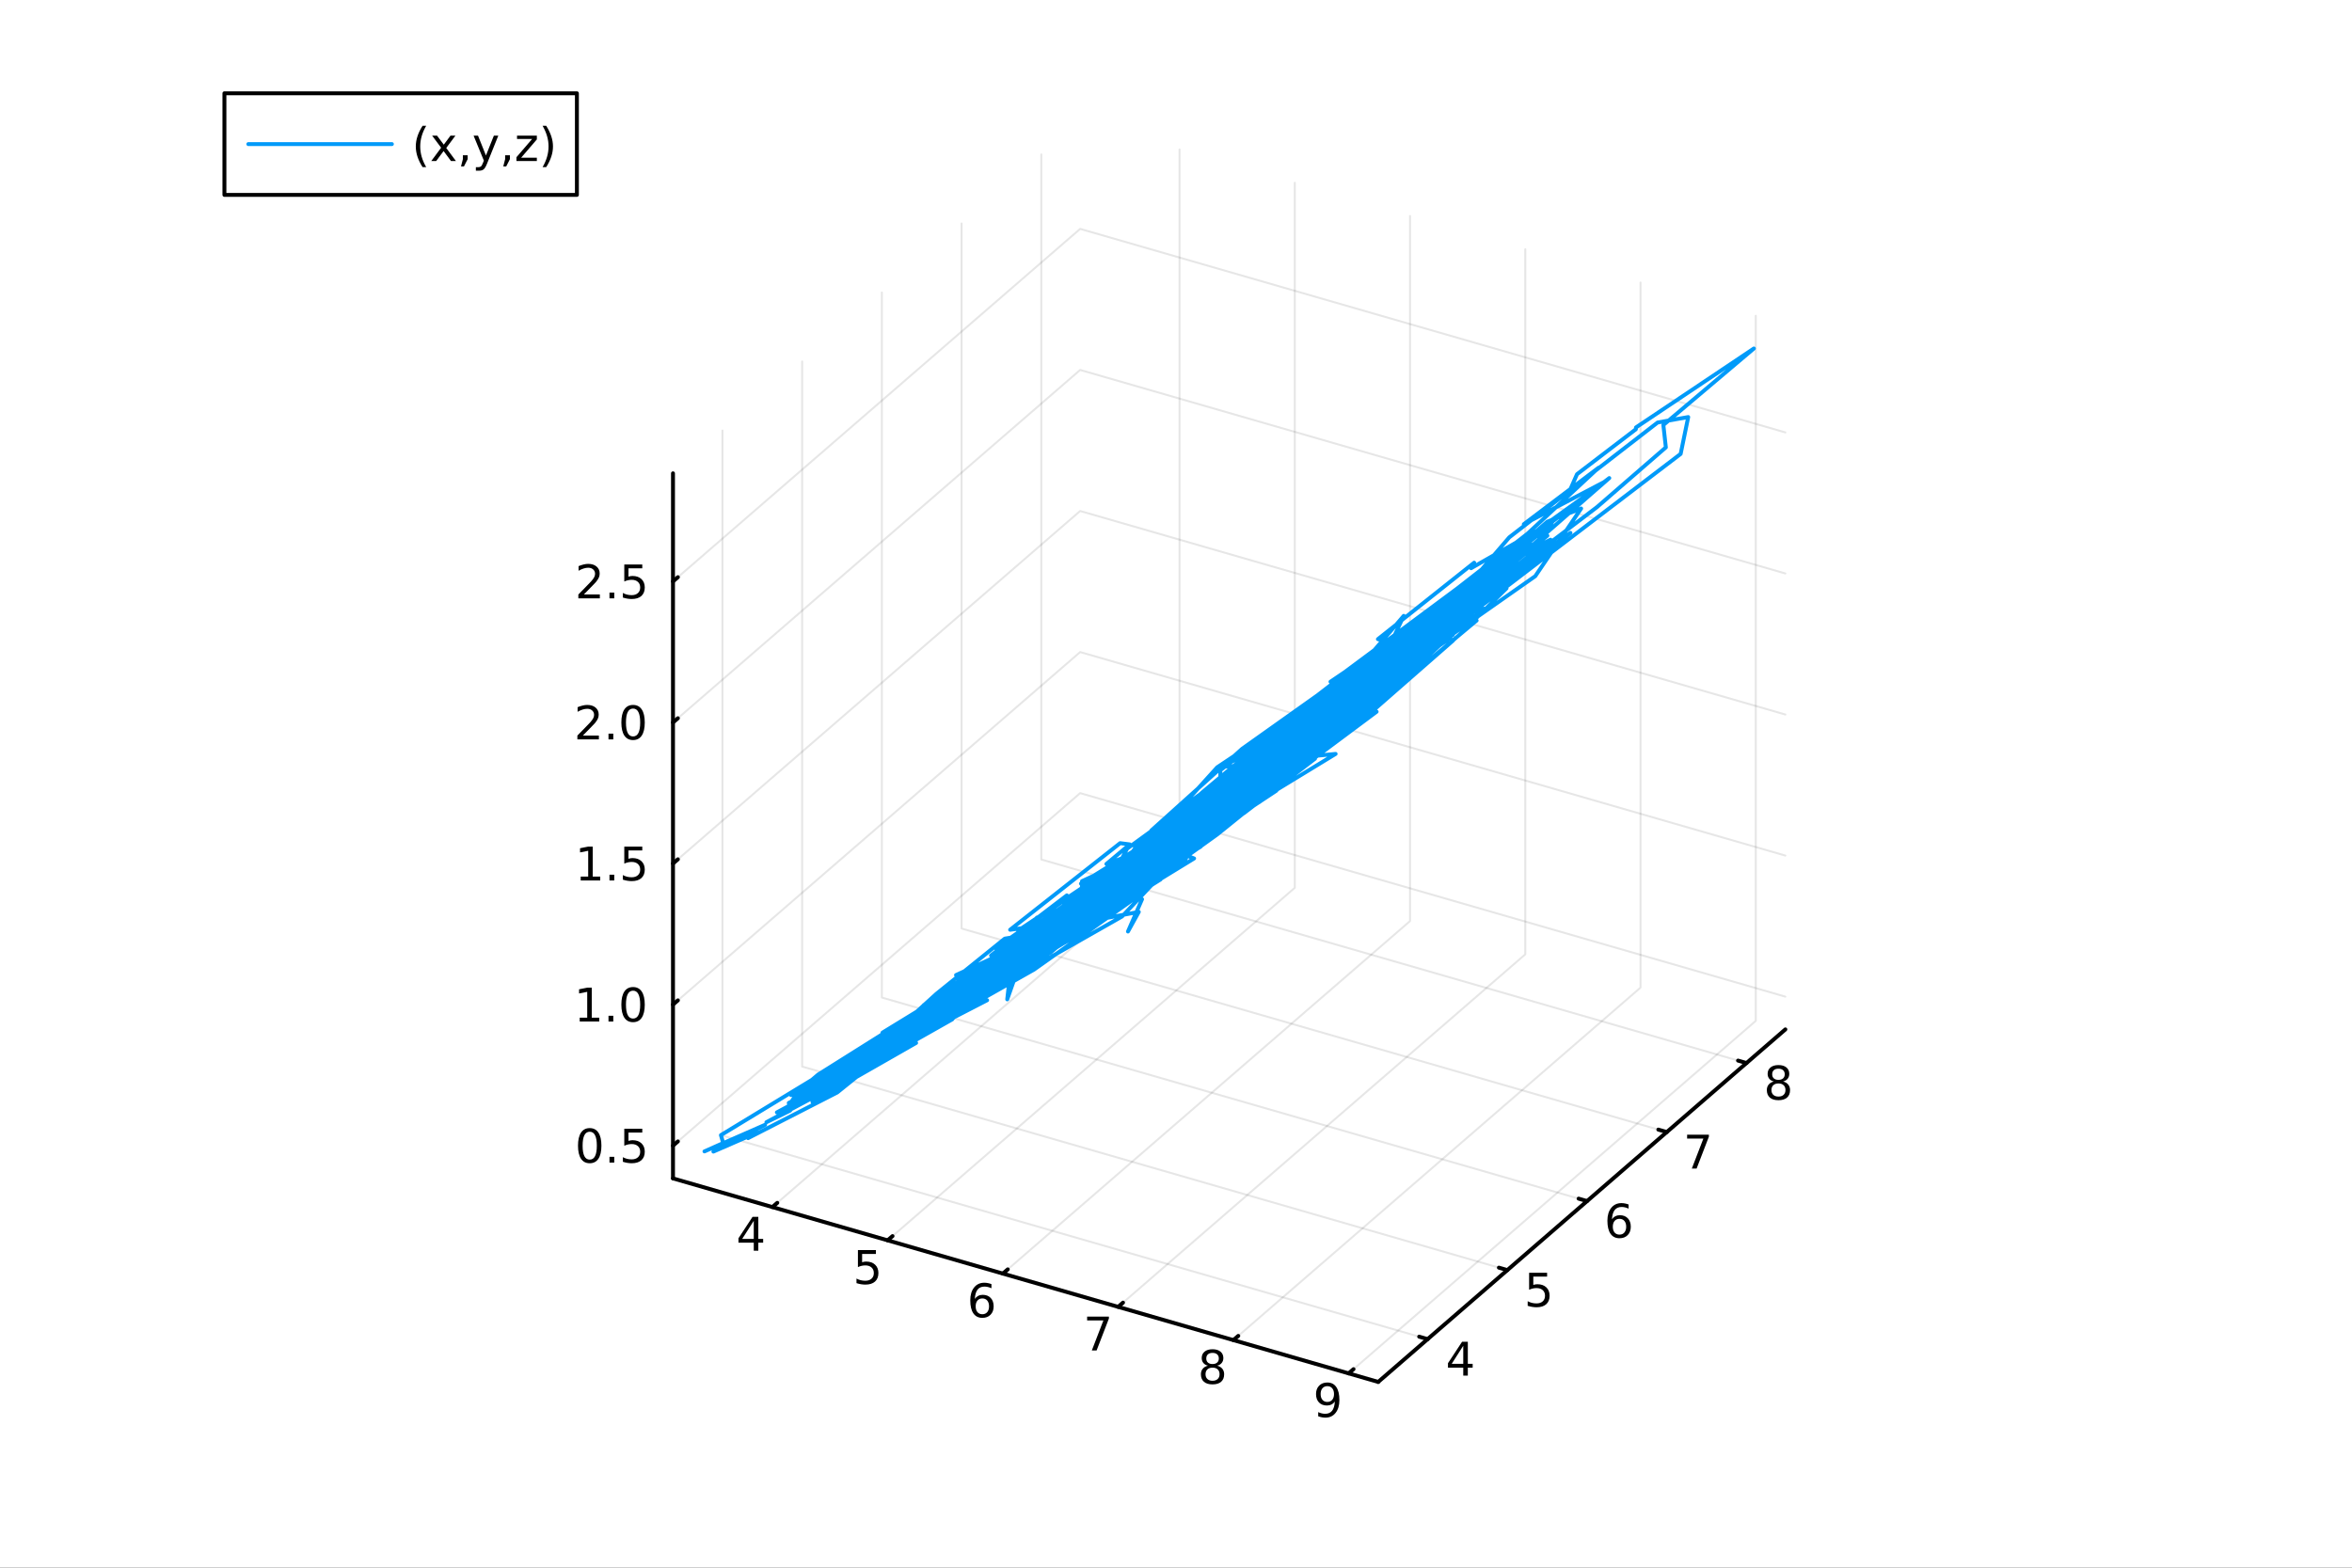 <?xml version="1.0" encoding="utf-8"?>
<svg xmlns="http://www.w3.org/2000/svg" xmlns:xlink="http://www.w3.org/1999/xlink" width="600" height="400" viewBox="0 0 2400 1600">
<rect x="0" y="0" width="2400" height="1600" fill="#333333" stroke="none"/>
<defs>
  <clipPath id="clip390">
    <rect x="0" y="0" width="2400" height="1600"/>
  </clipPath>
</defs>
<path clip-path="url(#clip390)" d="M0 1600 L2400 1600 L2400 0 L0 0  Z" fill="#ffffff" fill-rule="evenodd" fill-opacity="1"/>
<defs>
  <clipPath id="clip391">
    <rect x="480" y="0" width="1681" height="1600"/>
  </clipPath>
</defs>
<defs>
  <clipPath id="clip392">
    <rect x="155" y="47" width="2198" height="1440"/>
  </clipPath>
</defs>
<path clip-path="url(#clip392)" d="M-1156.25 2609.44 L-1156.25 2327.66 L-1020.46 2186.77 L-785.263 2268.12 L-785.263 2549.9 L-921.055 2690.79 L-1156.25 2609.44  Z" fill="#ffffff" fill-rule="evenodd" fill-opacity="1"/>
<polyline clip-path="url(#clip392)" style="stroke:#000000; stroke-linecap:round; stroke-linejoin:round; stroke-width:2; stroke-opacity:0.1; fill:none" points="788.146,1231.96 1203.61,872.158 1203.61,152.556 "/>
<polyline clip-path="url(#clip392)" style="stroke:#000000; stroke-linecap:round; stroke-linejoin:round; stroke-width:2; stroke-opacity:0.1; fill:none" points="905.745,1265.91 1321.21,906.106 1321.21,186.504 "/>
<polyline clip-path="url(#clip392)" style="stroke:#000000; stroke-linecap:round; stroke-linejoin:round; stroke-width:2; stroke-opacity:0.1; fill:none" points="1023.34,1299.85 1438.81,940.054 1438.81,220.452 "/>
<polyline clip-path="url(#clip392)" style="stroke:#000000; stroke-linecap:round; stroke-linejoin:round; stroke-width:2; stroke-opacity:0.1; fill:none" points="1140.94,1333.8 1556.41,974.002 1556.41,254.4 "/>
<polyline clip-path="url(#clip392)" style="stroke:#000000; stroke-linecap:round; stroke-linejoin:round; stroke-width:2; stroke-opacity:0.1; fill:none" points="1258.54,1367.75 1674.01,1007.95 1674.01,288.348 "/>
<polyline clip-path="url(#clip392)" style="stroke:#000000; stroke-linecap:round; stroke-linejoin:round; stroke-width:2; stroke-opacity:0.1; fill:none" points="1376.14,1401.7 1791.61,1041.9 1791.61,322.296 "/>
<polyline clip-path="url(#clip392)" style="stroke:#000000; stroke-linecap:round; stroke-linejoin:round; stroke-width:2; stroke-opacity:0.1; fill:none" points="1456.79,1366.72 737.184,1158.99 737.184,439.384 "/>
<polyline clip-path="url(#clip392)" style="stroke:#000000; stroke-linecap:round; stroke-linejoin:round; stroke-width:2; stroke-opacity:0.1; fill:none" points="1538.13,1296.27 818.526,1088.54 818.526,368.94 "/>
<polyline clip-path="url(#clip392)" style="stroke:#000000; stroke-linecap:round; stroke-linejoin:round; stroke-width:2; stroke-opacity:0.1; fill:none" points="1619.47,1225.83 899.869,1018.1 899.869,298.495 "/>
<polyline clip-path="url(#clip392)" style="stroke:#000000; stroke-linecap:round; stroke-linejoin:round; stroke-width:2; stroke-opacity:0.1; fill:none" points="1700.81,1155.38 981.211,947.652 981.211,228.05 "/>
<polyline clip-path="url(#clip392)" style="stroke:#000000; stroke-linecap:round; stroke-linejoin:round; stroke-width:2; stroke-opacity:0.1; fill:none" points="1782.16,1084.94 1062.55,877.208 1062.55,157.606 "/>
<polyline clip-path="url(#clip392)" style="stroke:#000000; stroke-linecap:round; stroke-linejoin:round; stroke-width:2; stroke-opacity:0.1; fill:none" points="686.728,1169.27 1102.19,809.466 1821.79,1017.2 "/>
<polyline clip-path="url(#clip392)" style="stroke:#000000; stroke-linecap:round; stroke-linejoin:round; stroke-width:2; stroke-opacity:0.1; fill:none" points="686.728,1025.3 1102.19,665.5 1821.79,873.231 "/>
<polyline clip-path="url(#clip392)" style="stroke:#000000; stroke-linecap:round; stroke-linejoin:round; stroke-width:2; stroke-opacity:0.1; fill:none" points="686.728,881.334 1102.19,521.533 1821.79,729.264 "/>
<polyline clip-path="url(#clip392)" style="stroke:#000000; stroke-linecap:round; stroke-linejoin:round; stroke-width:2; stroke-opacity:0.1; fill:none" points="686.728,737.368 1102.19,377.567 1821.79,585.298 "/>
<polyline clip-path="url(#clip392)" style="stroke:#000000; stroke-linecap:round; stroke-linejoin:round; stroke-width:2; stroke-opacity:0.1; fill:none" points="686.728,593.401 1102.19,233.6 1821.79,441.331 "/>
<polyline clip-path="url(#clip390)" style="stroke:#000000; stroke-linecap:round; stroke-linejoin:round; stroke-width:4; stroke-opacity:1; fill:none" points="686.728,1202.68 1406.33,1410.41 "/>
<polyline clip-path="url(#clip390)" style="stroke:#000000; stroke-linecap:round; stroke-linejoin:round; stroke-width:4; stroke-opacity:1; fill:none" points="788.146,1231.96 793.131,1227.64 "/>
<polyline clip-path="url(#clip390)" style="stroke:#000000; stroke-linecap:round; stroke-linejoin:round; stroke-width:4; stroke-opacity:1; fill:none" points="905.745,1265.91 910.731,1261.59 "/>
<polyline clip-path="url(#clip390)" style="stroke:#000000; stroke-linecap:round; stroke-linejoin:round; stroke-width:4; stroke-opacity:1; fill:none" points="1023.34,1299.85 1028.33,1295.54 "/>
<polyline clip-path="url(#clip390)" style="stroke:#000000; stroke-linecap:round; stroke-linejoin:round; stroke-width:4; stroke-opacity:1; fill:none" points="1140.94,1333.8 1145.93,1329.49 "/>
<polyline clip-path="url(#clip390)" style="stroke:#000000; stroke-linecap:round; stroke-linejoin:round; stroke-width:4; stroke-opacity:1; fill:none" points="1258.54,1367.75 1263.53,1363.43 "/>
<polyline clip-path="url(#clip390)" style="stroke:#000000; stroke-linecap:round; stroke-linejoin:round; stroke-width:4; stroke-opacity:1; fill:none" points="1376.14,1401.7 1381.13,1397.38 "/>
<path clip-path="url(#clip390)" d="M769.149 1245.97 L757.344 1264.42 L769.149 1264.42 L769.149 1245.97 M767.922 1241.9 L773.802 1241.9 L773.802 1264.42 L778.732 1264.42 L778.732 1268.31 L773.802 1268.31 L773.802 1276.46 L769.149 1276.46 L769.149 1268.31 L753.547 1268.31 L753.547 1263.79 L767.922 1241.9 Z" fill="#000000" fill-rule="nonzero" fill-opacity="1" /><path clip-path="url(#clip390)" d="M875.429 1275.84 L893.786 1275.84 L893.786 1279.78 L879.712 1279.78 L879.712 1288.25 Q880.73 1287.9 881.749 1287.74 Q882.767 1287.56 883.786 1287.56 Q889.573 1287.56 892.952 1290.73 Q896.332 1293.9 896.332 1299.32 Q896.332 1304.9 892.86 1308 Q889.387 1311.08 883.068 1311.08 Q880.892 1311.08 878.624 1310.71 Q876.378 1310.34 873.971 1309.59 L873.971 1304.9 Q876.054 1306.03 878.276 1306.59 Q880.499 1307.14 882.975 1307.14 Q886.98 1307.14 889.318 1305.03 Q891.656 1302.93 891.656 1299.32 Q891.656 1295.71 889.318 1293.6 Q886.98 1291.49 882.975 1291.49 Q881.101 1291.49 879.226 1291.91 Q877.374 1292.33 875.429 1293.21 L875.429 1275.84 Z" fill="#000000" fill-rule="nonzero" fill-opacity="1" /><path clip-path="url(#clip390)" d="M1002.4 1325.21 Q999.256 1325.21 997.404 1327.36 Q995.575 1329.51 995.575 1333.26 Q995.575 1336.99 997.404 1339.17 Q999.256 1341.32 1002.4 1341.32 Q1005.55 1341.32 1007.38 1339.17 Q1009.23 1336.99 1009.23 1333.26 Q1009.23 1329.51 1007.38 1327.36 Q1005.55 1325.21 1002.4 1325.21 M1011.69 1310.56 L1011.69 1314.82 Q1009.93 1313.98 1008.12 1313.54 Q1006.34 1313.1 1004.58 1313.1 Q999.95 1313.1 997.496 1316.23 Q995.066 1319.35 994.719 1325.67 Q996.084 1323.66 998.145 1322.59 Q1000.2 1321.51 1002.68 1321.51 Q1007.89 1321.51 1010.9 1324.68 Q1013.93 1327.83 1013.93 1333.26 Q1013.93 1338.59 1010.78 1341.81 Q1007.64 1345.02 1002.4 1345.02 Q996.408 1345.02 993.237 1340.44 Q990.066 1335.83 990.066 1327.11 Q990.066 1318.91 993.955 1314.05 Q997.844 1309.17 1004.39 1309.17 Q1006.15 1309.17 1007.94 1309.52 Q1009.74 1309.86 1011.69 1310.56 Z" fill="#000000" fill-rule="nonzero" fill-opacity="1" /><path clip-path="url(#clip390)" d="M1109.31 1343.74 L1131.53 1343.74 L1131.53 1345.73 L1118.98 1378.3 L1114.1 1378.3 L1125.91 1347.68 L1109.31 1347.68 L1109.31 1343.74 Z" fill="#000000" fill-rule="nonzero" fill-opacity="1" /><path clip-path="url(#clip390)" d="M1237.28 1395.84 Q1233.95 1395.84 1232.02 1397.62 Q1230.13 1399.4 1230.13 1402.53 Q1230.13 1405.65 1232.02 1407.43 Q1233.95 1409.22 1237.28 1409.22 Q1240.61 1409.22 1242.53 1407.43 Q1244.45 1405.63 1244.45 1402.53 Q1244.45 1399.4 1242.53 1397.62 Q1240.64 1395.84 1237.28 1395.84 M1232.6 1393.85 Q1229.59 1393.11 1227.9 1391.05 Q1226.24 1388.99 1226.24 1386.02 Q1226.24 1381.88 1229.18 1379.47 Q1232.14 1377.06 1237.28 1377.06 Q1242.44 1377.06 1245.38 1379.47 Q1248.32 1381.88 1248.32 1386.02 Q1248.32 1388.99 1246.63 1391.05 Q1244.96 1393.11 1241.98 1393.85 Q1245.36 1394.63 1247.23 1396.93 Q1249.13 1399.22 1249.13 1402.53 Q1249.13 1407.55 1246.05 1410.24 Q1243 1412.92 1237.28 1412.92 Q1231.56 1412.92 1228.48 1410.24 Q1225.43 1407.55 1225.43 1402.53 Q1225.43 1399.22 1227.33 1396.93 Q1229.22 1394.63 1232.6 1393.85 M1230.89 1386.46 Q1230.89 1389.15 1232.56 1390.65 Q1234.25 1392.16 1237.28 1392.16 Q1240.29 1392.16 1241.98 1390.65 Q1243.69 1389.15 1243.69 1386.46 Q1243.69 1383.78 1241.98 1382.27 Q1240.29 1380.77 1237.28 1380.77 Q1234.25 1380.77 1232.56 1382.27 Q1230.89 1383.78 1230.89 1386.46 Z" fill="#000000" fill-rule="nonzero" fill-opacity="1" /><path clip-path="url(#clip390)" d="M1345.11 1445.48 L1345.11 1441.22 Q1346.87 1442.05 1348.67 1442.49 Q1350.48 1442.93 1352.22 1442.93 Q1356.85 1442.93 1359.28 1439.83 Q1361.73 1436.71 1362.08 1430.36 Q1360.74 1432.35 1358.67 1433.42 Q1356.61 1434.48 1354.11 1434.48 Q1348.93 1434.48 1345.9 1431.36 Q1342.89 1428.21 1342.89 1422.77 Q1342.89 1417.45 1346.04 1414.23 Q1349.18 1411.01 1354.42 1411.01 Q1360.41 1411.01 1363.56 1415.62 Q1366.73 1420.2 1366.73 1428.95 Q1366.73 1437.12 1362.84 1442.01 Q1358.98 1446.87 1352.42 1446.87 Q1350.67 1446.87 1348.86 1446.52 Q1347.05 1446.17 1345.11 1445.48 M1354.42 1430.83 Q1357.56 1430.83 1359.39 1428.67 Q1361.24 1426.52 1361.24 1422.77 Q1361.24 1419.04 1359.39 1416.89 Q1357.56 1414.72 1354.42 1414.72 Q1351.27 1414.72 1349.42 1416.89 Q1347.59 1419.04 1347.59 1422.77 Q1347.59 1426.52 1349.42 1428.67 Q1351.27 1430.83 1354.42 1430.83 Z" fill="#000000" fill-rule="nonzero" fill-opacity="1" /><polyline clip-path="url(#clip390)" style="stroke:#000000; stroke-linecap:round; stroke-linejoin:round; stroke-width:4; stroke-opacity:1; fill:none" points="1406.33,1410.41 1821.79,1050.61 "/>
<polyline clip-path="url(#clip390)" style="stroke:#000000; stroke-linecap:round; stroke-linejoin:round; stroke-width:4; stroke-opacity:1; fill:none" points="1456.79,1366.72 1448.15,1364.22 "/>
<polyline clip-path="url(#clip390)" style="stroke:#000000; stroke-linecap:round; stroke-linejoin:round; stroke-width:4; stroke-opacity:1; fill:none" points="1538.13,1296.27 1529.49,1293.78 "/>
<polyline clip-path="url(#clip390)" style="stroke:#000000; stroke-linecap:round; stroke-linejoin:round; stroke-width:4; stroke-opacity:1; fill:none" points="1619.47,1225.83 1610.84,1223.34 "/>
<polyline clip-path="url(#clip390)" style="stroke:#000000; stroke-linecap:round; stroke-linejoin:round; stroke-width:4; stroke-opacity:1; fill:none" points="1700.81,1155.38 1692.18,1152.89 "/>
<polyline clip-path="url(#clip390)" style="stroke:#000000; stroke-linecap:round; stroke-linejoin:round; stroke-width:4; stroke-opacity:1; fill:none" points="1782.16,1084.94 1773.52,1082.45 "/>
<path clip-path="url(#clip390)" d="M1493.12 1373.5 L1481.32 1391.95 L1493.12 1391.95 L1493.12 1373.5 M1491.9 1369.42 L1497.78 1369.42 L1497.78 1391.95 L1502.71 1391.95 L1502.71 1395.84 L1497.78 1395.84 L1497.78 1403.98 L1493.12 1403.98 L1493.12 1395.84 L1477.52 1395.84 L1477.52 1391.32 L1491.9 1369.42 Z" fill="#000000" fill-rule="nonzero" fill-opacity="1" /><path clip-path="url(#clip390)" d="M1560.32 1298.98 L1578.68 1298.98 L1578.68 1302.91 L1564.6 1302.91 L1564.6 1311.39 Q1565.62 1311.04 1566.64 1310.88 Q1567.66 1310.69 1568.68 1310.69 Q1574.47 1310.69 1577.85 1313.86 Q1581.23 1317.03 1581.23 1322.45 Q1581.23 1328.03 1577.75 1331.13 Q1574.28 1334.21 1567.96 1334.21 Q1565.79 1334.21 1563.52 1333.84 Q1561.27 1333.47 1558.86 1332.73 L1558.86 1328.03 Q1560.95 1329.16 1563.17 1329.72 Q1565.39 1330.28 1567.87 1330.28 Q1571.87 1330.28 1574.21 1328.17 Q1576.55 1326.06 1576.55 1322.45 Q1576.55 1318.84 1574.21 1316.73 Q1571.87 1314.63 1567.87 1314.63 Q1565.99 1314.63 1564.12 1315.04 Q1562.27 1315.46 1560.32 1316.34 L1560.32 1298.98 Z" fill="#000000" fill-rule="nonzero" fill-opacity="1" /><path clip-path="url(#clip390)" d="M1652.54 1243.95 Q1649.4 1243.95 1647.54 1246.1 Q1645.72 1248.26 1645.72 1252.01 Q1645.72 1255.73 1647.54 1257.91 Q1649.4 1260.06 1652.54 1260.06 Q1655.69 1260.06 1657.52 1257.91 Q1659.37 1255.73 1659.37 1252.01 Q1659.37 1248.26 1657.52 1246.1 Q1655.69 1243.95 1652.54 1243.95 M1661.83 1229.3 L1661.83 1233.56 Q1660.07 1232.72 1658.26 1232.28 Q1656.48 1231.84 1654.72 1231.84 Q1650.09 1231.84 1647.64 1234.97 Q1645.21 1238.09 1644.86 1244.41 Q1646.23 1242.4 1648.29 1241.34 Q1650.35 1240.25 1652.82 1240.25 Q1658.03 1240.25 1661.04 1243.42 Q1664.07 1246.57 1664.07 1252.01 Q1664.07 1257.33 1660.92 1260.55 Q1657.78 1263.77 1652.54 1263.77 Q1646.55 1263.77 1643.38 1259.18 Q1640.21 1254.58 1640.21 1245.85 Q1640.21 1237.65 1644.1 1232.79 Q1647.98 1227.91 1654.54 1227.91 Q1656.29 1227.91 1658.08 1228.26 Q1659.88 1228.6 1661.83 1229.3 Z" fill="#000000" fill-rule="nonzero" fill-opacity="1" /><path clip-path="url(#clip390)" d="M1721.55 1158.09 L1743.77 1158.09 L1743.77 1160.08 L1731.23 1192.65 L1726.34 1192.65 L1738.15 1162.02 L1721.55 1162.02 L1721.55 1158.09 Z" fill="#000000" fill-rule="nonzero" fill-opacity="1" /><path clip-path="url(#clip390)" d="M1814.74 1105.79 Q1811.41 1105.79 1809.49 1107.58 Q1807.59 1109.36 1807.59 1112.48 Q1807.59 1115.61 1809.49 1117.39 Q1811.41 1119.17 1814.74 1119.17 Q1818.08 1119.17 1820 1117.39 Q1821.92 1115.58 1821.92 1112.48 Q1821.92 1109.36 1820 1107.58 Q1818.1 1105.79 1814.74 1105.79 M1810.07 1103.8 Q1807.06 1103.06 1805.37 1101 Q1803.7 1098.94 1803.7 1095.98 Q1803.7 1091.83 1806.64 1089.43 Q1809.6 1087.02 1814.74 1087.02 Q1819.91 1087.02 1822.85 1089.43 Q1825.79 1091.83 1825.79 1095.98 Q1825.79 1098.94 1824.1 1101 Q1822.43 1103.06 1819.44 1103.8 Q1822.82 1104.59 1824.7 1106.88 Q1826.6 1109.17 1826.6 1112.48 Q1826.6 1117.51 1823.52 1120.19 Q1820.46 1122.88 1814.74 1122.88 Q1809.03 1122.88 1805.95 1120.19 Q1802.89 1117.51 1802.89 1112.48 Q1802.89 1109.17 1804.79 1106.88 Q1806.69 1104.59 1810.07 1103.8 M1808.35 1096.42 Q1808.35 1099.1 1810.02 1100.61 Q1811.71 1102.11 1814.74 1102.11 Q1817.75 1102.11 1819.44 1100.61 Q1821.16 1099.1 1821.16 1096.42 Q1821.16 1093.73 1819.44 1092.23 Q1817.75 1090.72 1814.74 1090.72 Q1811.71 1090.72 1810.02 1092.23 Q1808.35 1093.73 1808.35 1096.42 Z" fill="#000000" fill-rule="nonzero" fill-opacity="1" /><polyline clip-path="url(#clip390)" style="stroke:#000000; stroke-linecap:round; stroke-linejoin:round; stroke-width:4; stroke-opacity:1; fill:none" points="686.728,1202.68 686.728,483.08 "/>
<polyline clip-path="url(#clip390)" style="stroke:#000000; stroke-linecap:round; stroke-linejoin:round; stroke-width:4; stroke-opacity:1; fill:none" points="686.728,1169.27 691.714,1164.95 "/>
<polyline clip-path="url(#clip390)" style="stroke:#000000; stroke-linecap:round; stroke-linejoin:round; stroke-width:4; stroke-opacity:1; fill:none" points="686.728,1025.3 691.714,1020.98 "/>
<polyline clip-path="url(#clip390)" style="stroke:#000000; stroke-linecap:round; stroke-linejoin:round; stroke-width:4; stroke-opacity:1; fill:none" points="686.728,881.334 691.714,877.017 "/>
<polyline clip-path="url(#clip390)" style="stroke:#000000; stroke-linecap:round; stroke-linejoin:round; stroke-width:4; stroke-opacity:1; fill:none" points="686.728,737.368 691.714,733.05 "/>
<polyline clip-path="url(#clip390)" style="stroke:#000000; stroke-linecap:round; stroke-linejoin:round; stroke-width:4; stroke-opacity:1; fill:none" points="686.728,593.401 691.714,589.083 "/>
<path clip-path="url(#clip390)" d="M601.748 1155.07 Q598.137 1155.07 596.308 1158.63 Q594.503 1162.17 594.503 1169.3 Q594.503 1176.41 596.308 1179.97 Q598.137 1183.52 601.748 1183.52 Q605.382 1183.52 607.188 1179.97 Q609.017 1176.41 609.017 1169.3 Q609.017 1162.17 607.188 1158.63 Q605.382 1155.07 601.748 1155.07 M601.748 1151.36 Q607.558 1151.36 610.614 1155.97 Q613.692 1160.55 613.692 1169.3 Q613.692 1178.03 610.614 1182.64 Q607.558 1187.22 601.748 1187.22 Q595.938 1187.22 592.859 1182.64 Q589.804 1178.03 589.804 1169.3 Q589.804 1160.55 592.859 1155.97 Q595.938 1151.36 601.748 1151.36 Z" fill="#000000" fill-rule="nonzero" fill-opacity="1" /><path clip-path="url(#clip390)" d="M621.91 1180.67 L626.794 1180.67 L626.794 1186.55 L621.91 1186.55 L621.91 1180.67 Z" fill="#000000" fill-rule="nonzero" fill-opacity="1" /><path clip-path="url(#clip390)" d="M637.026 1151.99 L655.382 1151.99 L655.382 1155.92 L641.308 1155.92 L641.308 1164.39 Q642.327 1164.05 643.345 1163.89 Q644.364 1163.7 645.382 1163.7 Q651.169 1163.7 654.549 1166.87 Q657.928 1170.04 657.928 1175.46 Q657.928 1181.04 654.456 1184.14 Q650.984 1187.22 644.664 1187.22 Q642.489 1187.22 640.22 1186.85 Q637.975 1186.48 635.567 1185.74 L635.567 1181.04 Q637.651 1182.17 639.873 1182.73 Q642.095 1183.28 644.572 1183.28 Q648.576 1183.28 650.914 1181.18 Q653.252 1179.07 653.252 1175.46 Q653.252 1171.85 650.914 1169.74 Q648.576 1167.64 644.572 1167.64 Q642.697 1167.64 640.822 1168.05 Q638.97 1168.47 637.026 1169.35 L637.026 1151.99 Z" fill="#000000" fill-rule="nonzero" fill-opacity="1" /><path clip-path="url(#clip390)" d="M591.563 1038.65 L599.202 1038.65 L599.202 1012.28 L590.892 1013.95 L590.892 1009.69 L599.155 1008.02 L603.831 1008.02 L603.831 1038.65 L611.47 1038.65 L611.47 1042.58 L591.563 1042.58 L591.563 1038.65 Z" fill="#000000" fill-rule="nonzero" fill-opacity="1" /><path clip-path="url(#clip390)" d="M620.915 1036.7 L625.799 1036.7 L625.799 1042.58 L620.915 1042.58 L620.915 1036.7 Z" fill="#000000" fill-rule="nonzero" fill-opacity="1" /><path clip-path="url(#clip390)" d="M645.984 1011.1 Q642.373 1011.1 640.544 1014.66 Q638.739 1018.21 638.739 1025.34 Q638.739 1032.44 640.544 1036.01 Q642.373 1039.55 645.984 1039.55 Q649.618 1039.55 651.424 1036.01 Q653.252 1032.44 653.252 1025.34 Q653.252 1018.21 651.424 1014.66 Q649.618 1011.1 645.984 1011.1 M645.984 1007.4 Q651.794 1007.4 654.85 1012 Q657.928 1016.59 657.928 1025.34 Q657.928 1034.06 654.85 1038.67 Q651.794 1043.25 645.984 1043.25 Q640.174 1043.25 637.095 1038.67 Q634.04 1034.06 634.04 1025.34 Q634.04 1016.59 637.095 1012 Q640.174 1007.4 645.984 1007.4 Z" fill="#000000" fill-rule="nonzero" fill-opacity="1" /><path clip-path="url(#clip390)" d="M592.558 894.679 L600.197 894.679 L600.197 868.313 L591.887 869.98 L591.887 865.721 L600.151 864.054 L604.827 864.054 L604.827 894.679 L612.466 894.679 L612.466 898.614 L592.558 898.614 L592.558 894.679 Z" fill="#000000" fill-rule="nonzero" fill-opacity="1" /><path clip-path="url(#clip390)" d="M621.91 892.735 L626.794 892.735 L626.794 898.614 L621.91 898.614 L621.91 892.735 Z" fill="#000000" fill-rule="nonzero" fill-opacity="1" /><path clip-path="url(#clip390)" d="M637.026 864.054 L655.382 864.054 L655.382 867.989 L641.308 867.989 L641.308 876.462 Q642.327 876.114 643.345 875.952 Q644.364 875.767 645.382 875.767 Q651.169 875.767 654.549 878.938 Q657.928 882.11 657.928 887.526 Q657.928 893.105 654.456 896.207 Q650.984 899.285 644.664 899.285 Q642.489 899.285 640.22 898.915 Q637.975 898.545 635.567 897.804 L635.567 893.105 Q637.651 894.239 639.873 894.795 Q642.095 895.35 644.572 895.35 Q648.576 895.35 650.914 893.244 Q653.252 891.137 653.252 887.526 Q653.252 883.915 650.914 881.809 Q648.576 879.702 644.572 879.702 Q642.697 879.702 640.822 880.119 Q638.97 880.536 637.026 881.415 L637.026 864.054 Z" fill="#000000" fill-rule="nonzero" fill-opacity="1" /><path clip-path="url(#clip390)" d="M594.78 750.712 L611.1 750.712 L611.1 754.648 L589.156 754.648 L589.156 750.712 Q591.818 747.958 596.401 743.328 Q601.007 738.675 602.188 737.333 Q604.433 734.81 605.313 733.074 Q606.216 731.314 606.216 729.625 Q606.216 726.87 604.271 725.134 Q602.35 723.398 599.248 723.398 Q597.049 723.398 594.595 724.162 Q592.165 724.925 589.387 726.476 L589.387 721.754 Q592.211 720.62 594.665 720.041 Q597.118 719.463 599.155 719.463 Q604.526 719.463 607.72 722.148 Q610.915 724.833 610.915 729.324 Q610.915 731.453 610.104 733.375 Q609.317 735.273 607.211 737.865 Q606.632 738.537 603.53 741.754 Q600.429 744.949 594.78 750.712 Z" fill="#000000" fill-rule="nonzero" fill-opacity="1" /><path clip-path="url(#clip390)" d="M620.915 748.768 L625.799 748.768 L625.799 754.648 L620.915 754.648 L620.915 748.768 Z" fill="#000000" fill-rule="nonzero" fill-opacity="1" /><path clip-path="url(#clip390)" d="M645.984 723.166 Q642.373 723.166 640.544 726.731 Q638.739 730.273 638.739 737.402 Q638.739 744.509 640.544 748.073 Q642.373 751.615 645.984 751.615 Q649.618 751.615 651.424 748.073 Q653.252 744.509 653.252 737.402 Q653.252 730.273 651.424 726.731 Q649.618 723.166 645.984 723.166 M645.984 719.463 Q651.794 719.463 654.85 724.069 Q657.928 728.652 657.928 737.402 Q657.928 746.129 654.85 750.736 Q651.794 755.319 645.984 755.319 Q640.174 755.319 637.095 750.736 Q634.04 746.129 634.04 737.402 Q634.04 728.652 637.095 724.069 Q640.174 719.463 645.984 719.463 Z" fill="#000000" fill-rule="nonzero" fill-opacity="1" /><path clip-path="url(#clip390)" d="M595.776 606.746 L612.095 606.746 L612.095 610.681 L590.151 610.681 L590.151 606.746 Q592.813 603.991 597.396 599.362 Q602.003 594.709 603.183 593.366 Q605.429 590.843 606.308 589.107 Q607.211 587.348 607.211 585.658 Q607.211 582.903 605.267 581.167 Q603.345 579.431 600.243 579.431 Q598.044 579.431 595.591 580.195 Q593.16 580.959 590.382 582.51 L590.382 577.788 Q593.206 576.653 595.66 576.075 Q598.114 575.496 600.151 575.496 Q605.521 575.496 608.716 578.181 Q611.91 580.866 611.91 585.357 Q611.91 587.487 611.1 589.408 Q610.313 591.306 608.206 593.899 Q607.628 594.57 604.526 597.787 Q601.424 600.982 595.776 606.746 Z" fill="#000000" fill-rule="nonzero" fill-opacity="1" /><path clip-path="url(#clip390)" d="M621.91 604.801 L626.794 604.801 L626.794 610.681 L621.91 610.681 L621.91 604.801 Z" fill="#000000" fill-rule="nonzero" fill-opacity="1" /><path clip-path="url(#clip390)" d="M637.026 576.121 L655.382 576.121 L655.382 580.056 L641.308 580.056 L641.308 588.528 Q642.327 588.181 643.345 588.019 Q644.364 587.834 645.382 587.834 Q651.169 587.834 654.549 591.005 Q657.928 594.176 657.928 599.593 Q657.928 605.172 654.456 608.274 Q650.984 611.352 644.664 611.352 Q642.489 611.352 640.22 610.982 Q637.975 610.611 635.567 609.871 L635.567 605.172 Q637.651 606.306 639.873 606.861 Q642.095 607.417 644.572 607.417 Q648.576 607.417 650.914 605.311 Q653.252 603.204 653.252 599.593 Q653.252 595.982 650.914 593.875 Q648.576 591.769 644.572 591.769 Q642.697 591.769 640.822 592.186 Q638.97 592.602 637.026 593.482 L637.026 576.121 Z" fill="#000000" fill-rule="nonzero" fill-opacity="1" /><polyline clip-path="url(#clip392)" style="stroke:#009af9; stroke-linecap:round; stroke-linejoin:round; stroke-width:4; stroke-opacity:1; fill:none" points="1037.54,974.385 1019.16,983.326 1029.85,978.439 1015.2,985.542 1016.12,985.359 1010.04,988.496 1002.37,992.442 998.128,994.845 1001.22,993.826 1003.08,993.415 1007.87,991.635 1031.35,981.022 1028.35,982.692 1028.19,983.083 1027.39,983.849 1007.7,993.526 1007.74,994.184 994.075,1001.41 997.233,1000.91 1007.61,997.078 1037.05,983.538 1050.18,977.024 1051.14,976.026 1050.35,976.24 1060.82,970.885 1070.72,965.011 1104.23,946.846 1096.9,946.795 1125.64,930.096 1096.69,940.874 1146.23,911.411 1225.03,864.231 1165.18,888.693 1146.52,897.336 1134.52,905.873 1156.24,895.609 1184.3,882.986 1123.85,917.228 1014.23,982.887 966.487,1024.99 968.248,1026.95 897.771,1067.62 889.367,1073.45 822.092,1109.1 811.502,1122.59 873.003,1094.72 895.059,1078.18 871.357,1089.2 934.635,1050.87 940.392,1047.02 881.771,1079.97 909.902,1068.01 972.742,1039.16 920.528,1054.29 913.04,1057.84 1024.13,998.88 1101.28,942.449 1018.23,987.488 1066.64,959.107 1057.95,961.791 1086.7,943.296 1121.76,922.6 1065.34,963.822 1129.59,923.931 1213.39,867.249 1249.85,825.526 1322.39,780.289 1279.37,800.847 1262.55,817.748 1346.27,735.054 1412.85,682.598 1441.03,662.918 1367.9,715.433 1378.59,709.365 1316.59,762.023 1335.44,757.659 1279.15,792.782 1216.32,839.073 1220.11,837.836 1306.79,783.769 1244.61,834.383 1249.3,811.511 1281.31,802.396 1241.75,825.821 1207.66,844.369 1240.62,831.546 1285.27,795.346 1162.37,901.363 1117.8,910.752 1067.19,944.899 1058.88,950.579 1036.09,966.724 1069.6,947.871 1152.8,888.49 1223.03,826.78 1125.03,894.845 1094.87,920.289 1059.92,954.892 1083.3,942.009 1204.38,843.946 1274.45,803.877 1222.05,835.434 1237.97,821.799 1176.03,865.309 1177.66,867.157 1101.77,922.539 1040.7,966.99 1015.79,983.882 1019.76,994.977 1059.61,976.846 1097.03,956.173 1059.08,967.987 1051.54,976.527 1068.35,958.191 1074.36,951.446 1077.66,952.565 1129.53,912.555 1285.58,818.226 1327.58,760.982 1317.76,765.362 1233.73,828.826 1156.46,875.167 1068.99,940.676 1036.3,967.957 1024.19,980.323 1036.99,978.023 1016.58,983.412 1042.93,973.382 1053.15,968.311 1090.49,951.271 999.621,1000.16 1147.7,913.609 1277.14,814.84 1317.12,779.804 1308.3,770.772 1443.77,677.68 1381.81,719.62 1204.49,860.703 1165.21,886.913 1302.46,796.471 1290.47,797.457 1247.32,831.691 1383.73,724.912 1361.85,736.317 1297.73,773.351 1242.47,814.316 1251.56,818.318 1235.55,833.079 1313.42,784.631 1242.5,821.374 1138.31,900.244 1140.55,905.477 1169.68,882.841 1235.58,821.175 1341.38,756.032 1368.44,724.539 1233.53,807.99 1257.99,801.762 1290.55,781.923 1279.47,792.944 1159,869.216 1051.99,951.085 991.653,996.777 977.908,1014.68 961.326,1027.28 999.997,1011.52 997.876,1011.74 987.439,1012.25 988.089,1017.63 1013.15,993.038 1135.57,913.47 1156.79,896.669 1199.24,866.17 1069.28,952.277 1069.2,964.749 1010.65,999.747 981.606,1026.81 1067.31,963.428 1181.4,889.688 1118.76,931.113 1128.87,920.71 1134.28,913.325 1149.87,904.704 1258.07,818.874 1302.7,778.274 1180.87,866.937 1247.54,822.71 1193.93,864.262 1298.74,791.164 1151.08,881.581 1268.51,791.802 1364.9,726.855 1342.48,742.455 1369.81,720.297 1246.26,782.771 1285.58,779.495 1185.22,844.911 1321.9,750.246 1343.41,737.561 1311.28,761.297 1274.64,784.828 1308.56,754.76 1223.61,820.067 1173.43,853.882 1225.33,825.122 1282.68,780.572 1359.76,712.478 1183.87,844.796 1183.52,865.562 1107.4,913.052 1033.83,964.229 1013.89,982.405 1033.15,983.094 1081.31,953.279 1036.71,974.188 1113.86,933.635 1119.28,931.76 1258.19,829.084 1243.15,827.351 1115.87,906.064 1222.08,856.966 1120.78,913.492 1134.45,905.746 1166.81,890.499 1083.21,935.695 1145.84,893.352 1210.45,843.522 1326.65,742.913 1377.3,709.575 1336.45,774.416 1241.28,827.6 1218.44,841.667 1305.52,785.459 1331.28,730.906 1470.94,648.006 1401.7,695.05 1549.08,581.103 1381.82,686.279 1445.44,652.128 1437.23,656.803 1345.1,726.755 1308.3,762.373 1399.67,704.562 1379.32,706.006 1365.75,717.36 1452.69,660.215 1417.93,684.371 1268.94,785.609 1336.91,753.247 1226.89,829.241 1204.71,848.577 1206.95,860.33 1213.03,855.082 1258.84,812.851 1273.48,798.957 1226.89,833.295 1229.2,835.242 1266.57,813.027 1182.11,868.03 1127.44,911.105 1187.86,868.757 1200.74,864.222 1250.35,824.825 1330.1,774.404 1218.07,846.995 1264.67,813.071 1281.22,800.726 1270.26,800.941 1340.46,752.632 1324.63,738.797 1214.02,818.336 1198.11,845.873 1165.61,871.46 1097.21,921.405 1079,944.449 1121.86,924.114 1145.15,914.125 1094.43,945.64 1131.5,905.212 1183.27,869.684 1286.3,807.485 1286.05,777.228 1298.48,773.351 1434.19,692.987 1437.92,692.905 1345.81,729.437 1444.61,658.443 1459.59,647.603 1290.19,770.348 1265.75,794.886 1280.2,795.122 1383,718.919 1370.23,698.985 1251.73,796.163 1249.91,807.955 1282.98,794.23 1282.93,797.803 1262.84,810.186 1226.66,836.838 1312.53,767.947 1320.92,768.081 1377.7,717.773 1388.71,686.855 1322.85,750.894 1242.68,807.429 1096.87,911.33 1015.94,967.775 1033.06,972.7 900.527,1053.9 898.243,1066.38 913.005,1064.02 931.898,1050.47 936.413,1046.89 1072.25,971.963 1115.69,934.755 1053.96,964.063 1090.54,938.089 1059.4,954.598 1033.62,982.634 1078.65,951.776 1078.99,945.312 1169.89,882.611 1207.71,862.61 1252.54,827.434 1167.59,881.23 1116.11,914.214 1096.87,934.493 986.888,1011.88 1076.95,961.788 1220.87,861.58 1323.2,785.974 1355.46,750.795 1342.77,749.238 1346.4,739.798 1235.2,817.168 1193.13,853.13 1120.91,901.55 1137.51,897.857 1119.96,913.467 1021.78,976.034 1005.6,988.029 995.375,996.651 1053.72,958.611 1143.29,891.115 1144.51,890.76 1316.27,764.582 1454.77,661.046 1378.14,704.63 1281.31,772.66 1339.36,735.32 1365.32,724.427 1268.35,792.315 1258.47,809.202 1146.15,881.347 1125.87,904.814 1126.48,895.903 1117.12,913.227 1153.28,893.171 1231.21,844.064 1145.75,891.501 1171.23,875.335 1190.34,867.32 1119.72,909.056 948.577,1020.87 934.544,1039.92 880.258,1069.8 897.989,1068.65 852.058,1092.53 939.379,1055.19 907.477,1067.71 972.325,1034.62 957.945,1036.13 987.823,1015.71 980.797,1018.78 941.731,1043.3 876.808,1082.64 869.476,1088.18 893.823,1078.25 922.075,1057.69 935.655,1044.71 975.133,1030.2 924.522,1061.81 863.899,1097.34 805.05,1126.96 853.263,1094.74 807.203,1117.63 839.366,1110.89 896.35,1080.5 855.15,1101.84 867.829,1099.39 860.451,1091.9 890.618,1077.22 851.674,1097.4 900.648,1072.71 963.873,1037.67 1053.86,979.464 1116.24,931.312 1164.39,893.147 1133.95,904.786 1068.1,952 1090.75,935.728 1118.61,920.177 1043.66,974.401 974.281,1018.79 958.056,1022.28 909.49,1055.7 970.494,1028.07 953.271,1028.27 987.047,1007.8 998.692,1001.28 923.28,1054.57 1057.27,981.532 1038.21,967.954 1102.38,936.103 1018.47,983.121 1009.29,988.624 1041.39,962.518 1012.3,984.243 1069.75,958.151 1243.03,840.468 1201.47,860.039 1215.79,845.175 1126.06,904.262 1056.81,945.294 1105.42,917.361 1035.97,967.091 1036.79,969.675 1058.03,936.541 1094.52,923.164 1029.11,980.044 998.468,1001.84 1006.48,1003.9 1049.99,969.794 1162.82,905.205 1176.18,886.881 1158.51,895.745 1051.43,967.623 1202.21,863.456 1325.24,770.325 1339.39,749.145 1420.1,696.783 1339.88,760.287 1301.56,763.263 1262.83,802.24 1246.07,822.617 1250.14,827.667 1231.77,834.353 1260.59,812.104 1303.63,798.218 1156.08,917.71 1227.76,850.622 1214.16,846.406 1334.92,745.132 1310.84,759.804 1284.82,791.701 1184.46,846.102 1238.57,803.215 1307.56,789.828 1276.5,800.534 1259.69,821.909 1264.11,818.575 1383.42,732.776 1447.07,676.644 1526.99,596.159 1520.42,582.486 1536.82,581.194 1456.88,635.399 1428.11,664.121 1420.11,680.442 1503.73,624.331 1714.95,463.264 1722.67,425.658 1691.46,431.214 1540.08,548.428 1505.2,588.987 1538.97,568.836 1532.16,577.84 1564.72,561.052 1582.19,550.824 1546.08,569.045 1380.43,688.523 1364.69,709.534 1368.68,713.454 1339.02,737.5 1315.69,754.522 1268.21,791.586 1260.59,805.832 1167.25,868.004 1129.91,896.511 1159.22,886.744 1161.84,890.513 1177.9,862.138 1137.6,889.953 1029.89,966.599 995.067,994.211 1013.72,988.641 1088.3,950.003 1122.71,931.401 1128.58,919.382 1136.64,902.258 1150.16,892.752 1166.67,887.275 1155.69,904.442 1180.17,887.119 1078.94,965.769 1008.16,1009.08 936.469,1052.89 1104.28,951.124 1193.44,880.488 1198.27,862.955 1250.74,819.983 1346.22,759.357 1277.04,798.084 1172.39,874.318 1071.75,944.646 1161.91,896.92 1185.69,870.005 1092.92,933.011 1150.23,901.535 1177.39,882.843 1310.23,800.522 1325.03,777.895 1217.6,843.591 1213.71,845.698 1105.11,918.384 1050.31,954.916 1004.53,991.8 1041.33,977.814 1169.98,901.794 1144.34,912.944 1197.13,876.603 1302.26,807.07 1330.69,768.612 1296.34,783.251 1216.17,832.162 1193.46,845.041 1159.29,876.45 1145.56,884.353 1114.93,910.721 1103.53,920.815 1108.11,930.756 1152.14,906.467 1108.55,931.677 1140.71,905.97 1120.36,913.867 1181.7,871.847 1130.65,904.053 1042.81,962.681 1085.67,951.026 1017.03,989.464 1136.66,928.42 1135.64,919.733 1158.14,896.831 1041.2,955.983 1046.52,971.689 1104.08,940.713 1124.44,926.762 1159.31,903.915 1081.88,946.556 1013.07,981.111 1074.15,949.444 1046.81,974.586 1085.69,950.311 1085.1,945.785 1201.75,873.89 1164.17,885.067 1203.64,853.383 1104.11,899.311 1103.88,911.791 1120.76,911.694 1081.24,940.717 1102.31,931.088 995.009,1008.1 1071.48,959.717 1061.3,970.864 1129.38,926.151 1178.42,887.47 1173.22,882.334 1045.32,977.622 1070.02,955.755 1055.63,958.885 1028.9,981.358 1021.61,990.398 979.077,1011.17 1018.08,975.308 1109.68,925.99 1126.99,918.207 1197.95,853.707 1183.64,855.551 1019.23,971.758 1106.92,933.902 1094.18,937.096 1114.49,923.831 1081.64,938.466 1092.46,941.111 1106.81,932.852 1000.85,999.821 1143.9,898.069 1114.61,917.924 1064.63,951.01 1124.64,921.031 1114.58,911.748 1050.8,958.018 984.827,998.757 957.249,1026.25 1006.96,998.753 1171.44,900.49 1094.65,930.465 1054.78,957.507 998.883,993.315 1027.93,987.17 1157.76,901.469 1101.85,930.535 1014.21,981.754 1131.96,912.05 1151.89,902.375 1143.39,899.064 1169.52,888.136 1027.9,978.692 1064.5,969.629 931.352,1050.24 926.198,1062.93 881.807,1089.99 904.858,1070.98 894.776,1076.76 969.529,1041.02 1086.09,960.699 1082,957.535 1012.25,991.74 943.852,1033.46 1052.71,978.742 1082.41,949.644 1136.63,911.77 1185.08,884.076 1271.04,809.148 1354.51,743.424 1276.5,786.349 1292.69,771.409 1222.66,825.273 1119.27,898.836 1055.54,952.435 1076.99,950.577 1101.7,938.138 1164.77,895.274 1145.8,895.842 1089.44,927.805 1174.15,878.853 1132.77,898.879 1131.56,895.865 1208.36,841.632 1126.87,905.331 1133.27,908.878 1086.7,933.672 1048.39,958.601 995.434,999.85 983.437,1014.49 1017.27,991.69 951.576,1038.98 927.477,1043.72 955.029,1029.07 884.106,1075.34 900.385,1067.09 945.984,1053.46 944.784,1049.13 1144.96,935.362 1185.44,892.305 1287.98,813.709 1245.48,827.417 1154.2,885.026 1123.69,903.97 1102.12,926.584 1214.68,861.033 1281.62,810.454 1122.28,901.932 1106.15,914.597 1164.06,882.828 1083.84,932.471 1101.92,923.498 964.371,1017.63 961.472,1025.25 1046.5,985.511 1041.74,979.288 1111.33,937.852 1033.59,974.449 1036.49,969.666 964.038,1020.7 961.322,1025.74 1000.44,1004.2 1099.11,945.117 1197.11,875.613 1273.21,816.678 1213.35,855.587 1335.89,768.53 1365.7,737.546 1418.39,680.741 1562.81,565.242 1577.96,535.272 1561.93,550.689 1517.24,583.02 1456.47,629.626 1502.34,602.388 1289.11,756.349 1227.27,808.321 1175.45,854.487 1199.82,851.335 1147.86,887.773 1253.86,836.181 1171.73,878.01 1120.11,909.701 1043.32,960.113 1046.58,967.935 1026.33,985.447 1111.97,944.318 1065.97,969.072 919.528,1044.93 1036.9,989.171 1083.48,948.591 933.321,1036.74 886.077,1069.9 878.998,1081.76 814.157,1117.34 898.368,1079.5 971.982,1033.08 1020.37,1001.9 996.27,1007.18 1083.39,952.396 1097.45,945.049 1176.56,898.053 1193.84,863.74 1149.41,894.018 1133.28,908.282 1121.03,917.019 1184.78,872.405 1181.64,871.819 1246.94,825.69 1342.92,754.078 1440.53,666.389 1443.92,655.551 1362.29,711.203 1222.41,816.438 1164.58,870.414 1115.05,907.694 1038.74,958.911 1107.48,931.189 1149.44,903.331 1152.13,903.599 1153.61,906.605 1288.11,813.307 1307.46,785.619 1224.01,830.94 1268.73,805.304 1187.78,850.057 1238.71,831.181 1383.71,726.481 1324.46,755.224 1408.73,704.033 1514.99,621.173 1471.65,628.662 1414.58,677.998 1370.69,700.331 1436.23,670.497 1376.09,717.293 1250.15,801.895 1318.07,774.456 1374.97,724.977 1457.83,656.244 1368.42,723.518 1265.23,799.738 1204.27,850.327 1187.92,870.88 1069.6,949.34 1036.75,966.953 949.296,1025.15 991.285,1003.57 1098.11,943.294 1081.86,946.078 1057.96,953.044 1055.59,958.447 1086.86,948.894 1038.45,973.03 1112.8,925.328 1102.87,930.743 1005.69,992.067 1066,948.805 995.163,1001.46 1129.58,918.147 1099.07,935.23 1125.78,917.3 1120.2,938.572 1162.03,930.698 1150.99,950.7 1165.36,917.741 1152.69,911.403 1166.64,891.543 1129.45,906.006 1191.75,874.304 1219.51,843.208 1186.72,863.041 1241.42,826.538 1270.62,805.272 1186.12,857.854 1177.57,873.384 1197.26,858.519 1133.89,900.804 1181.47,875.477 1183.56,869.281 1202.3,853.246 1128.63,901.436 1165.23,886.015 1253.38,825.978 1248.41,808.366 1243.01,807.649 1170.96,863.183 1205.72,845.224 1299.64,789.772 1407.27,714.86 1388.67,708.573 1360.74,717.661 1279.43,777.127 1227.48,814.815 1263.04,805.72 1290.1,785.978 1341.24,754.087 1402.33,703.491 1260.75,798.48 1255.82,813.926 1170.67,876.976 1093.55,920.119 1083.17,939.495 1065.8,953.204 1102.12,930.079 951.717,1024.98 968.915,1025.93 1011.51,1000.19 986.116,1016.17 1079.59,963.357 1152.31,916.048 1242.23,851.534 1330.57,780.22 1302.9,780.02 1353.22,743.4 1323.22,757.733 1354.6,731.698 1386.09,705.299 1416.68,685.289 1319.51,737.536 1400.63,704.773 1443.46,671.905 1397.75,686.921 1348.42,719.675 1349.75,717.371 1270.49,786.477 1285.64,786.933 1320.77,764.414 1407.47,700.797 1476.43,653.621 1547.72,568.673 1534.38,572.393 1511.29,586.678 1475.96,621.397 1578.76,538.409 1426.01,652.543 1426.63,661.559 1449.49,659.682 1367.36,706.437 1356.79,725.892 1232.74,815.806 1243.59,817.318 1308.36,789.465 1350.69,747.294 1237.16,825.618 1284.55,795.119 1303.63,782.29 1314.04,762.3 1178.17,853.053 1179.56,863.384 1149.25,899.37 1226.67,845.754 1184.51,863.467 1128.36,899.422 1087.09,930.76 1109.23,923.486 1166.64,889.623 1077.31,957.492 1097.35,945.525 1118.09,915.385 1058.58,958.56 999.318,1002.62 1083.9,949.621 1047.07,975.564 1153.52,917.827 1145.81,899.4 1234.18,842.608 1193.39,862.612 1171.01,869.135 1133.42,904.099 1210.97,849.667 1247.1,835.609 1281.75,788.095 1321.84,751.802 1269.55,787.826 1140.47,886.581 1161.83,884.972 1042.85,955.273 1017.48,976.455 1103.31,935.071 1019.62,981.879 1074.24,951.761 1018.99,973.957 1044.48,980.833 1028.44,984.947 1036.37,974.78 1032.92,974.183 1137.32,921.592 1194.69,862.698 1218.94,850.63 1200.86,851.203 1332.89,763.462 1150.35,884.067 1188.01,860.806 1209.25,849.594 1182.39,874.257 1183.25,873.47 1216.31,859.217 1283.47,796.673 1314.53,771.113 1375.39,729.881 1309.87,761.654 1274.42,785.441 1181.15,848.913 1233.43,829.422 1176.4,871.79 1190.64,875.87 1097.91,943.306 1056.93,952.274 1044.89,957.095 989.888,1006.12 898.081,1062.6 877.483,1079.14 903.302,1070.06 904.526,1069.9 849.598,1100.62 857.601,1102.7 988.845,1025.82 971.688,1023.16 1051.97,984.72 1116.31,940.032 1143.89,914.461 1133.09,918.291 1228.47,856.689 1209.7,863.153 1171.18,883.234 1097.57,928.847 1116.93,907.388 1170.84,882.508 1155.16,886.356 1172.18,878.884 1144.72,900.72 1070.31,943.669 1045.83,959.9 959.256,1016.39 980.087,1012.7 1011.41,986.647 1039.25,968.109 1102.61,918.527 1138.18,900.443 1088.73,943.14 1171.48,900.643 1294.15,809.257 1276.66,797.995 1376.46,730.31 1555.9,580.36 1583.95,532.766 1501.11,579.916 1504.25,574.281 1406.05,652.327 1422.7,656.401 1347.36,716.783 1334.43,738.825 1336.53,745.937 1262.79,795.857 1191.69,841.438 1152.62,883.047 1176.49,877.589 1156.74,892.845 1097.45,927.821 1146.21,902.722 1200.25,857.65 1292.59,807.089 1413.35,701.308 1393.45,703.541 1380.72,708.059 1467.91,659.093 1449.74,660.935 1415.25,678.614 1472.96,636.491 1629.59,517.547 1699.84,456.618 1697.3,433.763 1789.67,355.68 1669.38,436.244 1669.24,438.091 1609.2,483.982 1598.84,507.417 1558.69,544.683 1440.5,636.887 1361.07,697.693 1356.64,715.719 1293.43,765.83 1316.98,758.962 1316.81,760.853 1362.69,741.287 1411.25,696.968 1482.51,647.921 1352.89,724.299 1233.1,814.639 1217.36,829.796 1247.42,821.541 1205.95,844.531 1180.89,871.5 1225.57,850.039 1293.02,805.19 1280.35,802.409 1322.51,774.199 1296.51,782.748 1154.02,879.559 1193.02,859.355 1143.46,894.757 1224.91,856.896 1277.76,810.745 1266.69,807.431 1259.92,810.774 1335.64,760.275 1268,789.667 1208.54,831.614 1247.12,823.152 1208.41,856.302 1172.62,870.388 1097.53,927.503 1109.5,924.64 1145.73,901.479 1139.11,911.733 1193.71,873.213 1094.38,926.816 1116.64,921.238 1094.43,931.68 1255.28,826.647 1278.98,806.656 1288.83,792.237 1213.28,833.091 1269.24,806.921 1307.51,781.953 1402.8,705.269 1291.78,775.177 1241.49,816.524 1191.67,849.733 1162.89,879.825 1210.71,854.749 1279.41,803.242 1280.07,797.918 1237.57,822.787 1118.55,897.258 1122.56,908.84 1080.06,935.984 1023.8,969.035 1030.16,972.823 1051.78,961.162 994.132,990.701 988.389,1007.66 950.946,1034.04 920.708,1052.32 956.107,1043.25 941.774,1050.52 1069.04,974.06 1057.23,970.544 1021.55,993.352 1083.13,958.207 1147.93,912.719 1204.1,872.149 1388.32,737.904 1359.08,735.464 1306.63,765.092 1243.93,806.131 1134.53,885.949 1038.97,949.695 1039.36,961.908 1083.57,951.955 1091.1,948.825 1102.14,937.527 1070.5,953.96 1067.02,950.818 1004.58,990.194 1065.01,955.554 993.021,1001.24 927.227,1047.39 915.974,1054.67 896.07,1063.87 906.983,1062.92 1029.32,992.262 1045.18,979.432 1180.28,892.729 1224.43,850.888 1260.36,815.332 1306.06,782.742 1372.1,728.163 1402.44,698.7 1403.12,678.448 1409.26,677.633 1432.39,628.548 1396.98,669.793 1312.03,742.109 1296,762.985 1235.49,813.172 1339.08,753.214 1361.21,741.099 1295.18,782.975 1204.06,851.376 1174.83,869.532 1151.27,894.677 1254.99,831.212 1293.59,782.205 1400.12,719.349 1318.51,752.874 1233.34,805.622 1150.13,866.164 1141.6,882.278 1100.24,915.692 1142.23,902.181 1080.97,939.766 1120.53,918.001 1065.05,952.213 1136.39,913.64 1135.28,905.068 1102.48,927.029 1140,907.513 1257.99,827.108 1242.95,826.947 1249.68,817.211 1254.52,822.064 1193.2,868.032 1123.97,920.019 1106.45,938.978 1180.67,891.625 1113.34,934.958 1287.02,808.776 1245.14,829.673 1201.79,853.058 1291.81,794.376 1418.64,699.895 1380.67,708.314 1265.47,780.898 1317.08,754.527 1353.24,733.345 1298.42,766.756 1289.11,782.388 1261.19,815.167 1239.96,829.458 1268.33,801.443 1340.05,741.131 1286.44,789.51 1287.49,779.104 1146.37,884.264 1072.53,937.188 971.425,1006.95 942.06,1029.58 948.985,1037.04 972.011,1027.5 944.236,1041.74 862.41,1086.67 833.711,1110.95 861.463,1100.41 858.183,1100.32 792.735,1135.31 825.915,1120.41 866.462,1098.28 938.871,1056.26 993.251,1022.18 976.915,1021.59 989.362,1007.78 918.079,1047.3 905.076,1056.97 916.456,1064.12 920.977,1060.52 898.285,1062.66 880.128,1074.93 953.44,1042.17 881.496,1075.98 880.657,1082.15 824.689,1116.51 863.276,1094.75 913.956,1072.04 915.467,1054.21 932.197,1042.87 964.974,1034.76 1019.83,999.387 1020.81,1000.42 1021.99,995.778 1019.03,990.932 1024.18,981.335 1040.28,973.523 1060.43,965.711 1036.57,977.563 981.357,1018.76 1060.83,975.953 1061.25,974.415 1076.12,958.599 1104.36,941.292 1112.97,922.744 1140.93,905.789 1139.17,903.551 1092.76,929.021 1084.94,921.196 1173.8,865.478 1128.97,881.791 1152.85,861.807 1142.98,860.542 1030.76,948.914 1061.73,944.789 1112.07,927.093 1219.52,861.292 1274.02,814.202 1203.66,848.749 1286.61,793.328 1156.6,877.858 1198.89,861.116 1209.81,860.477 1058.69,948.663 1087.21,951.214 1003.5,993.569 1015.77,986.336 1054.61,969.294 1023.5,985.647 1173.08,891.873 1179.65,879.228 1139.99,900.574 1061.86,942.687 1101.6,932.711 1223.95,859.233 1249,837.205 1232.95,839.799 1219.21,823.099 1240.68,810.674 1439.11,684.151 1320.05,748.837 1253.38,799.996 1209.58,841.606 1158.1,878.852 1117.31,914.02 1049.85,959.161 999.094,995.947 1062.08,968.989 1114.79,937.724 1155.01,904.083 1219.88,858.643 1237.58,825.96 1234.34,835.273 1277.41,814.588 1262.88,813.744 1137.38,888.469 1178.17,873.647 1123.87,902.984 1112.87,910.572 1154.38,887.641 1118.53,906.655 1101.4,925.345 1281.94,808.027 1224.63,844.998 1330.39,759.48 1406.8,706.691 1361.9,721.112 1407.03,693.482 1451.86,663.558 1356.44,727.163 1364.83,719.623 1374.66,721.581 1361.97,723.179 1421.75,667.643 1328.89,747.777 1198.29,838.854 1281.1,797.257 1218.54,839.353 1260.25,820.656 1239.95,841.101 1265.38,816.866 1305.45,761.771 1413.4,687.187 1440.98,672.051 1415.31,693.646 1602.47,543.841 1442.81,657.252 1578.98,546.717 1502.95,604.335 1504.17,608.416 1642.13,487.925 1569.02,543.867 1516.53,582.578 1430.43,651.94 1427.12,662.414 1356.82,720.678 1412.65,690.501 1255.27,797.191 1279.42,794.656 1272.65,800.21 1297.22,784.535 1294.12,784.84 1516.11,621.502 1466.37,635.059 1374.96,696.074 1469.79,642.8 1344.06,740.983 1388.8,715.823 1388.96,704.467 1207.75,822.147 1177.79,855.082 1186.72,854.111 1137.8,895.02 1169.8,883.232 1159.69,891.106 1164.99,885.113 1213.59,860.821 1212.18,856.071 1149.04,894.59 1117.7,917.224 1198.84,867.321 1217.29,856.509 1373.1,744.87 1506.75,633.291 1450.71,653.383 1431.96,667.923 1453.04,648.998 1434.89,656.789 1314.45,739.522 1228.93,810.293 1269.42,797.116 1292.72,771.807 1291.45,775.568 1355.96,734.951 1345.74,733.709 1351.97,719.852 1317.42,763.788 1439.65,679.232 1377.63,698.233 1332.4,728.778 1343.77,742.468 1252.73,801.941 1290.75,779.206 1191.6,845.444 1267.62,812.32 1222.27,832.162 1214.04,849.626 1226.18,844.64 1192.11,858.559 1214.42,847.902 1228.59,847.557 1172.78,888.319 1274.33,817.872 1235.65,823.354 1231.08,829.541 1224.24,844.976 1218.66,839.392 1255.49,801.493 1316.69,762.526 1307.41,759.451 1253.3,808.357 1224.52,836.858 1256.09,803.404 1428.56,680.822 1303.33,772.959 1170.95,864.812 1095.67,920.384 1131.25,903.747 1153.25,899.362 1210.74,852.561 1059.05,959.682 1001.03,998.115 1084.03,948.034 1121.16,932.987 1248.61,842.829 1397.6,728.256 1482.53,653.922 1467.49,642.838 1435.26,660.423 1421.61,661.816 1446.95,654.022 1268.07,772.29 1344.42,732.8 1324.6,741.089 1350.18,731.872 1310.37,763.651 1332.05,749.482 1281.78,771.747 1222.6,828.945 1129.82,892.232 1143.51,894.631 1076.31,938.527 1151.3,896.932 1231.61,853.886 1231.6,839.604 1163.15,883.73 1087.81,933.387 1057.09,957.59 1071.06,958.343 1089.64,943.471 1127.19,919.212 1081.51,945.74 1045.2,981.522 1041.9,978.631 1042.64,971.107 1101.6,934.376 1108.13,939.397 996.677,1005.05 964.8,1028.21 1033.27,980.982 1054.07,970.066 1031.66,989.33 1043.08,967.156 977.409,1006.19 1109.01,920.156 1068.55,951.224 921.655,1052.44 1052.99,985.528 1057.35,965.29 1120.96,924.386 1263.19,831.854 1404.71,726.37 1282.64,779.776 1293.56,779.671 1228.67,831.173 1224.72,840.787 1223.09,837.629 1167.4,871.594 1180.79,861.112 1177.55,859.739 1223.12,830.394 1199.76,849.698 1100.57,915.938 1112.33,907.121 1140.77,884.303 1152.85,882.624 1229.69,842.122 1083.9,939.338 1242.12,840.456 1175.92,874.119 1279.67,814.645 1312.41,770.182 1300.14,781.458 1403.38,704.965 1328.57,750.443 1262.59,796.72 1146.33,882.443 1065.69,943.145 1109.29,925.647 1250.69,838.824 1166.55,881.845 1184.62,864.308 1240.7,834.891 1191.06,861.276 1185.28,858.268 1184.89,865.125 1214.37,851.325 1286.42,805.797 1180.69,879.486 1087.71,930.211 1039.43,969.478 994.698,1001.03 946.423,1032.99 938.676,1045.42 908.553,1065.34 945.937,1043.65 1044.1,979.975 1083.74,948.5 1123.39,916.981 1107.79,923.136 987.353,1000.59 931.66,1042.11 1115.54,941.925 1152.55,908.804 1194.73,866.822 1245.4,835.15 1283.47,799.518 1246.88,818.284 1218.1,837.468 1221.65,830.735 1206.61,852.13 1182.91,869.349 1160.16,880.527 1278,813.74 1125.75,905.226 1181.68,877.692 1307.67,779.387 1309.32,774.081 1333.54,752.514 1310.48,763.934 1374.2,701.717 1351.61,733.688 1358.88,726.386 1280.15,785.434 1149.7,876.899 1094.82,919.519 1117.54,917.661 1021.03,974.104 1042.69,977.067 1052.81,971.343 1038.87,981.697 1082.21,955.657 1206.76,874.537 1154.01,893.653 1171.33,879.941 1182.08,875.203 1151.9,895.407 1163.61,895.664 1127.79,901.831 1105.94,924.159 1031.22,973.504 1043.29,970.908 1025.7,993.104 1018.75,986.249 963.573,1023.56 1042.04,966.68 1062.18,945.771 1019.7,976.108 1040.94,977.815 1071.37,963.071 1051.35,966.981 1036.62,969.218 1113.34,933.009 1046.44,963.637 1031.63,978.293 981.701,1002.79 1044.49,963.305 1123.19,910.34 1113.65,928.001 1039.35,978.835 1184.14,897.633 1081.5,961.991 1041.3,981.609 1027.79,1019.96 1030.19,998.44 975.68,1020.92 1036.42,990.122 1072.24,969.069 993.146,1010.81 995.329,1009.64 1001.5,994.406 962.033,1018.86 930.406,1046.63 958.256,1033.53 1049.97,986.167 1061.85,969.48 1068.45,955.606 981.163,995.717 976.39,1003.64 1015.14,999.823 1012.68,996.635 951.946,1026.4 1097.15,937.085 1121.81,922.16 1117.44,916.738 1077.16,943.693 968.318,1028.38 981.221,1021.76 1129.91,933.278 1125.7,928.672 1038.55,977.929 1005.12,996.217 982.539,1015.78 994.297,1009.84 958.798,1033.29 968.972,1022.7 1065.71,963.093 973.648,1008.94 981.663,1004.49 834.829,1096.75 814.692,1113.8 806.975,1125.27 810.14,1124.92 807.663,1125.48 807.483,1132 874.113,1096.44 854.278,1106.73 971.667,1040.39 920.267,1060.13 941.732,1050.08 928.317,1057.1 977.131,1027.4 958.118,1039.36 959.663,1033.03 984.083,1023.16 973.88,1035.14 992.345,1022.25 993.469,1015.01 1011.1,997.374 1017.53,985.102 1069.07,948.916 1020.28,979.805 1121.68,927.697 1058.37,956.936 1055.41,980.113 1032.92,987.351 1031.8,990.042 994.076,1011.95 1059.46,959.852 1062,951.974 1025.3,957.967 955.511,1014.31 924.286,1042.69 894.782,1061.87 847.682,1092.12 867.794,1085.11 838.516,1103.73 819.352,1119.98 808.709,1128.67 806.296,1133.45 782.045,1145.36 807.538,1131.69 839.215,1114.98 808.205,1128.25 824.473,1120.62 798.809,1133.45 823.477,1121.48 831.327,1118.84 919,1069.62 871.192,1090.52 876.761,1087.94 873.82,1088.35 931.45,1059.32 977.654,1028.12 980.274,1026.64 984.695,1021.73 971.218,1025.7 1106.42,937.534 1075.21,953.118 1076.66,955.045 1135.48,902.867 1143.41,894.884 1056.98,958.012 1158.13,892.855 1148.97,890.231 1195.85,863.601 1241.24,837.023 1339.21,770.503 1248.04,821.303 1213.28,837.481 1151.29,878.807 1092.58,930.005 1113.33,919.617 1119.21,925.117 1062.68,955.296 1098.74,935.048 1125.73,925.296 1103.8,942.355 1115.56,938.782 1249.6,836.886 1288.49,801.724 1259.07,815.117 1231.77,827.115 1206.38,851.294 1255.76,821.599 1233.17,827.575 1309.05,754.509 1312.15,754.206 1213.87,823.203 1183.61,847.813 1172.76,863.993 1069.66,938.304 1052.85,956.5 1056.4,967.167 1038.25,977.969 983.719,1006.33 888.951,1067.02 891.466,1067.31 1023.39,1003.6 1059.46,973.443 1218.47,876.145 1196.36,867.496 1215.96,851.612 1191.78,851.431 1178.75,862.795 1231.41,822.986 1286.29,789.156 1223.69,834.432 1465.13,660.104 1495.01,630.775 1454.97,641.352 1495.67,602.307 1357.65,695.771 1403.86,674.61 1363.62,714.091 1329.91,744.948 1259.86,793.666 1311.51,768.028 1189.47,857.636 1126.88,902.593 1152.41,890.563 1147.18,897.591 1092.99,937.39 1077.63,949.769 1079.83,946.205 1095.63,946.328 1116.99,919.041 1105.76,921.084 1204.28,859.957 1180.11,872.842 1197.35,854.197 1173.95,874.19 1164.97,887.425 1269.72,804.689 1193.08,859.423 1291.79,812.766 1362.87,769.444 1318.53,773.765 1224.61,830.291 1227.59,834.163 1166.41,877.946 1125.67,912.29 1158.82,894.036 1206.34,859.076 1299.12,800.133 1194.21,850.741 1216.51,851.062 1297.52,803.108 1258.07,828.337 1223.89,850.018 1193.13,853.604 1199.25,839.083 1206.64,835.398 1268.2,782.986 1242.91,811.518 1108.63,907.007 1104.89,927.256 1232.59,849.646 1142,917.889 1090.42,929.173 1203.93,863.492 1151.48,890.978 1215.8,848.545 1349.78,741.231 1280.56,781.693 1325.94,758.577 1364.55,721.69 1276.53,783.358 1216.6,819.8 1181.65,848.11 1162.25,877.73 1142.87,890.931 1123.68,920.419 1115.39,918.753 1107.23,921.293 1062.71,950.82 1063.04,962.764 1054.26,956.38 977.73,1000.89 1032.6,974.925 981.845,1001.39 981.39,1013.3 951.585,1035.79 960.649,1037.83 901.301,1065.86 959.174,1038.19 935.445,1044.46 1155.51,912.629 1237.18,844.676 1240.88,829.047 1175.6,873.978 1233.78,850.131 1275.45,809.178 1235.15,827.502 1284.66,791.591 1228.17,823.42 1103.74,912.952 1078.38,934.746 1052.03,957.613 1052.92,959.777 1094.65,936.494 1154.24,902.078 1185.83,885.984 1332.41,774.215 1412.4,714.538 1488.48,648.469 1537.27,600.443 1512.87,595.557 1395.7,670 1245.2,786.183 1245.29,800.108 1293.47,781.662 1326.51,757.788 1286.5,785.821 1207,837.174 1231.4,830.225 1210.64,844.58 1117.31,903.619 1130.27,896.06 1158.28,886.597 1083.85,938.655 1144.97,901.112 1201.18,852.313 1235.38,828.56 1350.8,754.079 1389.36,712.171 1436.81,672.632 1347.84,732.223 1480.82,633.478 1366.94,716.611 1309.38,738.016 1362.53,717.781 1274.71,786.676 1176.86,857.852 1160.05,888.665 1193.47,869.829 1288.32,815.422 1300.7,794.343 1303.12,779.971 1111.62,907.74 1100.29,916.019 1127.05,907.247 1145.39,895.598 1073.2,943.803 1173.84,892.533 1087.86,946.211 1153.49,906.976 1218.18,860.418 1230.81,843.978 1341.58,767.296 1293,795.622 1328.36,756.457 1344.49,750.11 1397.25,700.148 1425.48,668.783 1465.85,640.062 1251.87,795.959 1355.24,743.663 1349.61,738.874 1249.83,810.908 1103,901.839 1194.04,860.007 1241.55,834.573 1159.08,881.641 1146.95,889.702 1196.72,864.507 1210.76,847.75 1284.76,798.968 1252.4,812.932 1168.97,873.076 1075,950.086 1002.95,995.707 938.103,1045.02 923.867,1056.55 861.062,1089.96 878.136,1083.14 901.87,1068.95 967.272,1035.88 865.191,1095.85 863.758,1094.87 1007.26,1020.84 954.922,1046.22 1055.08,989.615 1166.11,911.111 1219.44,865.509 1279.12,809.783 1272.5,803.675 1279.51,791.052 1287.1,794.811 1294.38,778.436 1243.11,813.506 1277.99,795.577 1167.62,876.173 1244.87,836.329 1200.26,853.129 1175.74,872.167 1232.57,835.988 1237.2,828.688 1176.58,871.117 1108.75,917.044 1117.95,922.826 1089.38,943.977 1036.99,969.322 1024.65,970.012 1004.45,997.49 1098.86,952.98 1133.71,924.308 1216.22,857.53 1314.18,790.753 1298.21,776.477 1347.25,744.001 1410.79,686.752 1377.66,710.948 1396.03,702.372 1512.91,614.969 1564.56,566.683 1506.45,601.057 1472.01,622.508 1426.22,666.884 1350.17,725.661 1186.47,840.571 1198.58,845.255 1205.46,850.266 1094.49,923.012 1086.03,936.582 1113.87,925.417 1128.81,911.195 1222.59,858.723 1162.07,896.181 1317.17,778.554 1289.9,787.656 1339.79,747.694 1407.7,689.633 1358.64,713.914 1339.98,738.017 1336.44,739.107 1396.81,696.169 1416.43,678.585 1439.25,662.363 1484.8,630.467 1428.94,656.263 1390.13,689.636 1344.25,724.26 1227.29,813.523 1158.05,864.482 1262.72,808.527 1168.25,871.953 1116.11,898.571 1128.81,904.319 1182.54,878.764 1269.4,829.853 1341.83,774.336 1328.32,759.655 1426,691.205 1379.35,709.288 1337.29,731.688 1273.9,777.436 1302.28,772.967 1180.02,856.801 1141.36,893.44 1105.2,916.505 1126.53,904.915 1124.43,909.1 1127.86,910.662 1030.77,971.155 1046.37,964.256 1074.38,951.2 1046.72,964.272 1031.24,969.382 975.542,995.166 1007.7,988.761 1080.63,947.243 1127.87,917.827 1141.11,909.645 1249.83,820.059 1201.21,854.542 1224.3,840.262 1254.97,808.129 1121.85,904.247 1237.77,835.752 1183.01,882.995 1241.43,836.226 1239.51,835.022 1380.87,722.381 1398.78,702.802 1376.88,706.405 1357.15,731.959 1390.66,673.557 1386.99,693.539 1419.16,687.823 1410.97,697.202 1566.57,588.06 1613.41,518.995 1578.88,532.442 1497.48,603.166 1493.08,608.776 1523.49,584.985 1560.39,556.351 1564.46,543.811 1558.38,551.82 1498.4,601.691 1531.94,582.086 1492.02,616.345 1356.84,719.1 1386.58,705.826 1323.72,750.642 1436.23,686.108 1453.66,661.615 1440.37,661.439 1353.29,721.273 1375.41,716.659 1301.91,764.144 1296.4,771.889 1239.82,806.661 1226.68,828.078 1154.14,880.841 1105.93,918.979 1085.62,939.421 992.405,996.606 1039.44,975.641 1041.83,974.91 1068.21,963.341 1010.52,998.233 993.174,1013.59 1026.38,976.155 1007.74,980.862 1058.16,953.889 984.355,1009.36 1108.01,940.447 1214.19,868.653 1203.87,867.348 1270.64,814.814 1202.6,850.694 1147.81,886.401 1203,840.51 1309.65,766.12 1302.37,757.831 1311.18,750.596 1265.13,802.727 1214.31,831.696 1131.01,905.071 1125.1,910.226 1133.61,906.473 1074.83,944.824 1067.81,953.817 1053.96,962.577 1024.16,978.625 1057.27,962.198 1011.19,996.919 1016.35,995.489 1024.61,980.499 1049.96,970.025 1103.03,940.139 1000.66,1009.68 1207.81,881.023 1217.74,860.075 1180.08,871.549 1276.72,816.268 1296.85,793.784 1280.28,793.117 1212.99,832.681 1302.29,773.882 1275.41,795.979 1321.22,756.281 1322.86,748.226 1357.88,715.984 1277.72,793.065 1207.05,843.416 1183.72,875.719 1141.69,891.67 1131.51,899.692 1121.6,914.757 1121.37,914.611 1136.46,910.629 1116.41,920.634 1072.47,952.857 1093.47,939.994 949.625,1036.69 983.752,1017.85 1120.94,940.183 1186.94,892.653 1120.65,921.356 1144.94,899.051 1160.57,884.352 1149.61,879.918 1340.36,765.419 1292.39,767.061 1377.66,704.396 1289.87,773.052 1156.22,875.664 1226.47,846.148 1294.11,803.562 1264,805.478 1317.9,771.393 1436.48,692.294 1459.96,663.875 1489.3,619.416 1505.56,613.496 1523.59,591.393 1436.29,653.465 1242.04,783.119 1196.92,832.959 1157.31,871.999 1157.37,881.95 1167.93,883.947 1221.26,858.703 1129.24,911.189 1097.85,934.607 1212.92,870.065 1193.64,869.913 1242.19,830.299 1285.72,789.069 1160.41,877.519 1130.75,903.347 1091.53,934.737 1065.35,949.196 1028.02,979.493 1067.22,956.444 1019.72,976.468 1072.21,953.405 1106.7,933.263 1024.47,983.111 1052.48,967.008 1122.16,931.159 1230.4,850.848 1270.16,810.506 1173.06,861.495 1157.48,882.713 1138.02,897.841 1148.72,902.424 1188.8,869.474 1146.93,907.318 1174.46,870.286 1176.23,874.178 1203.63,849.168 1334.55,751.232 1508.18,628.927 1441.2,656.469 1498.68,610.871 1352.09,718.254 1307.94,740.699 1339.25,721.76 1246.12,795.274 1166.68,864.372 1153.72,884.22 1145.49,891.053 1114.18,905.855 1154.96,889.715 1284.87,796.152 1327.25,767.249 1328.43,765.138 1316.29,759.255 1291.79,779.467 1279.31,787.924 1277.01,807.442 1264.89,809.468 1310.18,779.696 1361.18,724.603 1356.11,725.891 1293.48,778.074 1345.85,740.588 1325.5,751.608 1321.48,770.567 1262.48,803.883 1249.9,806.332 1276.73,796.803 1194.74,847.536 1116.26,910.006 1097.46,925.871 1094.06,932.699 1050.91,954.019 979.973,1006.54 955.108,1026.63 926.873,1047.96 963.66,1030.97 1011.1,1009.97 1073.43,964.915 1141.3,919.389 1204.52,868.484 1234.98,841.861 1268.89,812.038 1239.54,834.181 1192.15,854.22 1107.8,912.646 1060.91,952.873 1074.12,954.915 1091.97,945.547 1130.31,918.993 1201.11,867.344 1240.14,835.338 1152.69,906.185 1049.44,972.66 1144.62,924.395 1133.6,928.421 1230.82,844.05 1280.32,815.19 1308.99,781.804 1353.34,740.848 1391.27,707.022 1431.37,658.367 1366.34,709.422 1318.04,743.576 1287.08,789.795 1221.57,834.196 1089.5,922.221 1142.64,903.709 1103.75,919.004 1059.16,952.151 1047.91,965.601 1066.39,958.658 1068.84,958.892 976.374,1018.73 883.81,1073.18 814.137,1113.19 813.665,1118.87 882.485,1087.41 872.002,1087.3 866.193,1093.94 862.237,1092.8 956.898,1044.16 1018.02,998.515 1111.68,939.508 1141.34,911.287 1075.16,945.128 1141.41,906.654 1109.13,924.442 1090.04,939.454 1077.23,947.404 1145.96,882.916 1037.72,957.184 982.709,1003.58 1009.75,997.164 1010.25,990.994 1018.57,985.221 1031.51,961.689 986.586,1002.2 1092.76,939.054 1173.31,896.642 1215.88,846.424 1163.66,882.713 1219.28,854.101 1268.55,814.913 1263.81,816.709 1249.91,826.606 1336.53,767.818 1417.91,706.107 1502.38,627.675 1496.92,611.195 1383.52,686.74 1325.39,736.142 1334.22,740.608 1316.48,755.587 1250.43,806.411 1196.6,842.131 1211.02,842.758 1276.37,799.29 1241.28,813.014 1173.73,853.526 1213.84,835.842 1243.46,816.456 1119.21,913.289 1100.97,924.403 1117.77,918.284 1126.25,916.041 1088.65,935.451 1041.96,961.833 1033.08,970.515 1089.45,942.875 1016.76,980.693 1033.02,979.062 982.675,1013.31 966.491,1028.17 1019.92,997.406 1113.56,934.994 1092.32,940.673 1163.96,887.298 1341.15,762.523 1459.15,664.382 1317.27,750.619 1233.04,822.942 1318.31,759.992 1299.43,769.14 1345.43,721.074 1322.3,734.371 1296.44,766.343 1288.16,770.552 1268.74,795.588 1402.74,704.977 1364.7,721.593 1356.06,729.744 1312.27,775.299 1320.16,764.156 1393.02,709.14 1328.05,738.853 1361.59,732.267 1300.9,776.619 1321.84,763.929 1271.04,794.506 1193.17,863.007 1178.42,877.9 1188.36,879.383 1271.7,812.657 1237.24,829.553 1209.3,840.312 1231.96,825.452 1299.62,774.425 1271.49,799.207 1367.57,728.981 1392.65,693.492 1333.56,738.521 1266.43,783.996 1220.59,830.073 1199.55,853.988 1096.21,921.323 1060.75,943.421 1066.07,937.865 1048.42,957.939 1018.87,983.286 1062.34,967.96 953.781,1030.31 861.988,1091.58 873.505,1085.1 849.153,1097.87 861.872,1098.33 902.248,1082.45 979.597,1030.87 995.663,1018.09 975.275,1026.45 932.275,1046.29 957.81,1034.85 1063.36,964.776 1198.84,879.359 1208.5,851.713 1246.51,831.613 1238.51,834.51 1251.23,817.554 1243.08,822.558 1342.87,751.074 1356.01,730.342 1346.29,726.412 1303.3,762.923 1282.19,780.855 1322.18,752.727 1257.97,806.087 1225.33,830.192 1316.94,778.505 1320.95,771.044 1414.69,690.301 1339.62,724.525 1388.84,704.903 1330.58,747.283 1415.46,687.876 1437.74,668.269 1395.18,681.194 1324.62,747.192 1278.14,781.189 1214.8,826.68 1128.39,895.165 1110.58,916.518 1102.42,924.982 1037.5,969.67 1012.35,991.154 1095.45,949.427 1119.56,924.261 1162.71,896.265 1198.98,866.028 1201.68,856.151 1175.23,873.57 1246.16,819.031 1265.32,807.826 1285.62,791.735 1236.92,821.924 1267.87,805.793 1239.88,812.464 1225.26,833.778 1143.03,889.394 1163.37,886.699 1161.34,897.837 1215.22,850.696 1215.98,853.575 1188.89,864.89 1251.08,827.06 1205.89,852.905 1097.28,926.672 1163.4,884.435 1280.85,814.573 1256.34,807.893 1224.78,829.13 1213.35,842.105 1403.91,702.138 1399.76,687.268 1358.45,716.96 1458.41,649.277 1497.1,604.865 1536.86,561.015 1480.54,609.29 1357.39,702.231 1410.56,675.184 1454.66,663.775 1446.93,664.453 1482.48,634.06 1484.6,618.561 1388.67,692.731 1383.37,704.753 1480.25,637.353 1430.15,669.975 1410.48,680.585 1350.87,723.064 1297.29,753.812 1345.19,740.732 1321.64,747.289 1179.71,853.022 1153.79,879.137 1139,894.18 1157.8,889.052 1191.58,871.427 1154.94,888.534 1153.16,894.1 1092.68,934.77 1225.84,854.014 1065.19,940.529 1019.75,975.856 1021.59,988.465 942.724,1025.7 997.9,1005.91 977.49,1019.12 872.1,1079.83 877.53,1084.91 856.55,1099.67 846.139,1108.57 861.045,1094.57 832.358,1108.25 893.412,1077.48 882.103,1082.4 892.33,1081.75 867.951,1094.41 842.634,1106.02 804.866,1125.66 845.262,1106.68 843.333,1108.86 828.944,1119.02 829.114,1124.78 934.801,1064.42 892.655,1077.01 933.144,1054.95 879.772,1085.44 901.745,1071.15 891.009,1076.49 906.44,1064.25 878.898,1082.65 897.801,1072.95 912.78,1064.68 959.663,1043.33 927.234,1064.13 984.364,1027.33 957.684,1035.16 982.48,1019.88 978.31,1013.25 947.685,1037.64 988.097,1011.41 956.544,1031.96 1067.04,961.729 1170.13,889.272 1141.69,887.904 1284.76,792.431 1308,782.508 1360.98,737.469 1402.32,698.026 1543.92,576.117 1466.59,637.364 1434.05,663.885 1416.69,675.987 1371.9,716.651 1474.18,637.451 1498.6,602.684 1542.94,572.665 1410.49,676.301 1318.1,745.625 1327.27,753.061 1182.16,847.074 1196.31,850.781 1166.41,875.473 1258.06,820.165 1257.49,813.665 1230.5,827.983 1175.5,870.622 1180.19,878.523 1134.34,914.602 1085.03,931.696 1015.48,986.19 997.505,1003.23 1051.7,975.27 1079.94,954.273 1076.78,945.413 992.839,999.833 1025.38,986.135 945.547,1049.85 887.417,1086.11 939.049,1051.45 940.22,1044.25 973.872,1022.66 1019.54,993.879 1109.66,939.946 1059.74,962.151 1039.41,968.057 1057.39,963.708 1078.28,941.403 1049.15,976.079 1064.72,966.797 1077.48,957.036 1118.59,923.228 1137.41,895.733 1131.06,900.416 1159.31,864.609 1229.63,823.767 1279.22,801.153 1114.46,919.863 1183.66,885.912 1215.52,866.323 1257.2,812.755 1303.1,783.207 1276.66,788.292 1307.46,769.726 1310.76,759.963 1257.17,814.712 1137.29,888.029 1336.98,777.406 1227.18,838.261 1124.86,908.446 1193.31,877.047 1132.16,904.628 1161.67,887.455 1105.43,921.685 1092.45,950.109 1057.71,969.015 1027.25,980.953 1056.57,964.384 1144.38,905.594 1213.2,853.647 1343.41,758.227 1353.51,741.221 1349.25,736.967 1277.81,798.827 1159.36,888.819 1038.01,974.454 988.092,1004.95 963.734,1024.54 926.826,1040.18 929.643,1043.41 874.757,1080.86 835.192,1098.04 735.642,1158.52 737.96,1166.61 718.853,1175.12 780.75,1147.96 727.947,1175.33 772.578,1155.92 763.345,1161.59 854.336,1114.96 894.786,1082.4 860.239,1098.71 901.165,1075.11 903.977,1070.31 961.483,1041.48 1010.42,1006 970.013,1021.51 1006.89,1006.1 995.901,999.101 1040.26,979.918 1078.47,959.513 1140.68,915.644 1169.43,892.165 1093.96,927.828 1109.75,920.455 1039.61,970.893 1077.88,953.251 1065.89,950.287 1111.77,921.535 1182.29,875.883 1096.21,925.648 1149.53,882.32 1107.1,908.305 1067.88,950.778 1041.29,966.867 1202.66,874.602 1282.47,807.713 1239.89,827.686 1191.07,857.896 1207.35,852.39 1217.65,851.738 1210.49,861.648 1191.38,858.626 1124.6,906.941 1076.36,940.508 948.887,1021.82 952.273,1030.47 967.619,1020.51 1023.64,985.533 1006.57,994.244 1006.05,1004.67 960.504,1031.87 1004.19,1007.31 1049.12,971.728 1041.25,977.542 977.985,1012.67 1066.5,962.778 992.933,1009.65 1050.95,970.067 1069.93,952.611 1070.45,951.263 1107.26,925.282 1044.99,966.562 1011.26,975.187 1088.64,913.816 1027.67,960.363 1025.11,968.838 1161.7,873.108 1257.19,801.056 1316.64,759.953 1248.74,805.83 1174.85,847.585 1267.38,764.319 1557.7,558.05 1481.88,616.03 1631.27,477.315 1554.9,535.013 1638.11,491.31 1507.8,585.125 1363.1,692.694 1354.42,714.852 1283.55,772.955 1252.37,802.767 1283.2,790.891 1233.1,829.491 1148.88,884.971 1111.74,916.277 1021.47,973.149 1029.42,973.353 1001.75,995.285 987.404,1007.77 919.536,1051.78 918.627,1055.24 1027.05,998.338 1001.79,1008.49 1092.04,958.648 1187.31,891.809 1157.54,892.107 1232.04,846.999 1270.63,811.121 1249.71,818.662 1288.95,799.406 1226.63,836.591 1172.09,876.154 1097.75,929 978.277,1008.19 963.953,1027.92 993.715,1016.3 998.128,1007.67 1005.84,1004.34 1024.64,994.799 1118.42,923.943 1036.61,970.003 1095.56,926.633 1219.7,854.461 1196.08,872.146 1222.18,850.654 1236.22,841.962 1355.39,749.693 1363.11,718.342 1399.78,691.382 1410.96,672.015 1305.09,754.194 1333.48,743.874 1258.9,794.13 1236.51,814.222 1288.15,791.694 1302.67,785.472 1357.83,739.198 1334.87,750.865 1410.43,690.766 1350.86,711.677 1335.18,744.782 1266.23,796.345 1215.9,826.865 1198.74,837.932 1132.93,892.947 1188.47,867.951 1230.41,832.399 1233.39,828.047 1298.4,783.585 1372.15,726.231 1324.2,751.721 1295.57,783.083 1246.26,804.589 1234.43,823.978 1225.58,832.457 1222.57,840.014 1126.66,903.324 1162.68,886.673 1150.55,899.32 1186.05,874.386 1246.05,816.236 1220.24,834.733 1277.38,807.055 1309.28,787.228 1222.96,836.361 1330.27,768.193 1255.96,808.855 1321.86,778.314 1249.42,819.375 1325.92,764.391 1356.08,753.888 1297.51,772.877 "/>
<path clip-path="url(#clip390)" d="M228.998 198.898 L588.673 198.898 L588.673 95.218 L228.998 95.218  Z" fill="#ffffff" fill-rule="evenodd" fill-opacity="1"/>
<polyline clip-path="url(#clip390)" style="stroke:#000000; stroke-linecap:round; stroke-linejoin:round; stroke-width:4; stroke-opacity:1; fill:none" points="228.998,198.898 588.673,198.898 588.673,95.218 228.998,95.218 228.998,198.898 "/>
<polyline clip-path="url(#clip390)" style="stroke:#009af9; stroke-linecap:round; stroke-linejoin:round; stroke-width:4; stroke-opacity:1; fill:none" points="253.409,147.058 399.875,147.058 "/>
<path clip-path="url(#clip390)" d="M434.911 128.366 Q431.809 133.69 430.305 138.898 Q428.8 144.106 428.8 149.453 Q428.8 154.801 430.305 160.055 Q431.832 165.287 434.911 170.588 L431.207 170.588 Q427.735 165.148 425.999 159.893 Q424.286 154.639 424.286 149.453 Q424.286 144.291 425.999 139.06 Q427.712 133.828 431.207 128.366 L434.911 128.366 Z" fill="#000000" fill-rule="nonzero" fill-opacity="1" /><path clip-path="url(#clip390)" d="M464.726 138.412 L455.351 151.027 L465.212 164.338 L460.189 164.338 L452.642 154.152 L445.096 164.338 L440.073 164.338 L450.142 150.773 L440.929 138.412 L445.953 138.412 L452.828 147.648 L459.703 138.412 L464.726 138.412 Z" fill="#000000" fill-rule="nonzero" fill-opacity="1" /><path clip-path="url(#clip390)" d="M472.318 158.458 L477.202 158.458 L477.202 162.439 L473.406 169.847 L470.42 169.847 L472.318 162.439 L472.318 158.458 Z" fill="#000000" fill-rule="nonzero" fill-opacity="1" /><path clip-path="url(#clip390)" d="M497.087 166.745 Q495.281 171.375 493.568 172.787 Q491.855 174.199 488.985 174.199 L485.582 174.199 L485.582 170.634 L488.082 170.634 Q489.841 170.634 490.813 169.8 Q491.786 168.967 492.966 165.865 L493.73 163.921 L483.244 138.412 L487.758 138.412 L495.86 158.689 L503.962 138.412 L508.475 138.412 L497.087 166.745 Z" fill="#000000" fill-rule="nonzero" fill-opacity="1" /><path clip-path="url(#clip390)" d="M515.443 158.458 L520.327 158.458 L520.327 162.439 L516.531 169.847 L513.545 169.847 L515.443 162.439 L515.443 158.458 Z" fill="#000000" fill-rule="nonzero" fill-opacity="1" /><path clip-path="url(#clip390)" d="M527.573 138.412 L547.804 138.412 L547.804 142.301 L531.785 160.935 L547.804 160.935 L547.804 164.338 L526.994 164.338 L526.994 160.449 L543.012 141.815 L527.573 141.815 L527.573 138.412 Z" fill="#000000" fill-rule="nonzero" fill-opacity="1" /><path clip-path="url(#clip390)" d="M553.637 128.366 L557.341 128.366 Q560.813 133.828 562.526 139.06 Q564.262 144.291 564.262 149.453 Q564.262 154.639 562.526 159.893 Q560.813 165.148 557.341 170.588 L553.637 170.588 Q556.716 165.287 558.22 160.055 Q559.748 154.801 559.748 149.453 Q559.748 144.106 558.22 138.898 Q556.716 133.69 553.637 128.366 Z" fill="#000000" fill-rule="nonzero" fill-opacity="1" /></svg>

